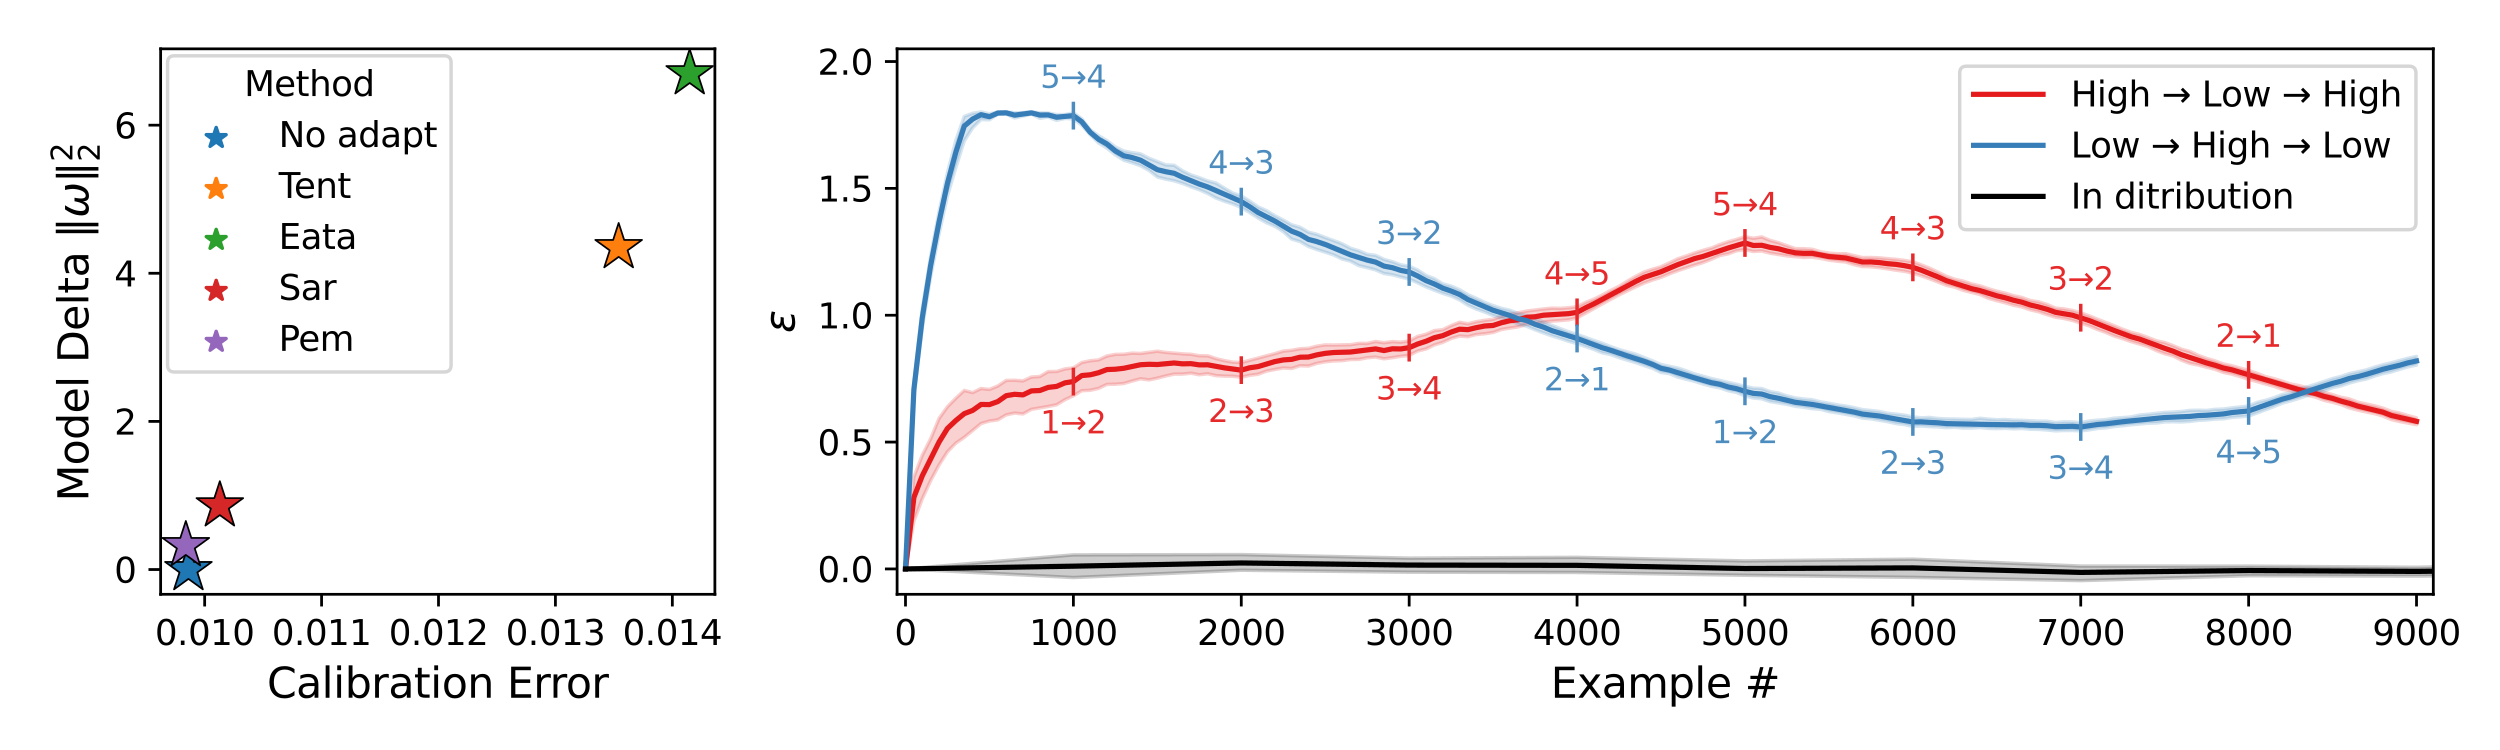 <?xml version="1.0" encoding="utf-8" standalone="no"?>
<!DOCTYPE svg PUBLIC "-//W3C//DTD SVG 1.1//EN"
  "http://www.w3.org/Graphics/SVG/1.1/DTD/svg11.dtd">
<svg xmlns:xlink="http://www.w3.org/1999/xlink" width="720pt" height="216pt" viewBox="0 0 720 216" xmlns="http://www.w3.org/2000/svg" version="1.1">
 <defs>
  <style type="text/css">*{stroke-linejoin: round; stroke-linecap: butt}</style>
 </defs>
 <g id="figure_1">
  <g id="patch_1">
   <path d="M 0 216 
L 720 216 
L 720 0 
L 0 0 
z
" style="fill: #ffffff"/>
  </g>
  <g id="axes_1">
   <g id="patch_2">
    <path d="M 46.262 171.16 
L 205.884 171.16 
L 205.884 14.063 
L 46.262 14.063 
z
" style="fill: #ffffff"/>
   </g>
   <g id="PathCollection_1">
    <path d="M 54.269 156.948 
L 52.681 161.834 
L 47.544 161.834 
L 51.7 164.854 
L 50.113 169.74 
L 54.269 166.72 
L 58.425 169.74 
L 56.838 164.854 
L 60.994 161.834 
L 55.856 161.834 
z
" clip-path="url(#pa1f72efe92)" style="fill: #1f77b4; stroke: #000000; stroke-width: 0.5"/>
    <path d="M 178.174 64.209 
L 176.587 69.095 
L 171.449 69.095 
L 175.606 72.115 
L 174.018 77.001 
L 178.174 73.981 
L 182.331 77.001 
L 180.743 72.115 
L 184.899 69.095 
L 179.762 69.095 
z
" clip-path="url(#pa1f72efe92)" style="fill: #ff7f0e; stroke: #000000; stroke-width: 0.5"/>
    <path d="M 198.628 14.133 
L 197.041 19.019 
L 191.903 19.019 
L 196.06 22.039 
L 194.472 26.925 
L 198.628 23.905 
L 202.785 26.925 
L 201.197 22.039 
L 205.353 19.019 
L 200.216 19.019 
z
" clip-path="url(#pa1f72efe92)" style="fill: #2ca02c; stroke: #000000; stroke-width: 0.5"/>
    <path d="M 63.31 138.578 
L 61.722 143.464 
L 56.585 143.464 
L 60.741 146.484 
L 59.154 151.37 
L 63.31 148.35 
L 67.466 151.37 
L 65.879 146.484 
L 70.035 143.464 
L 64.897 143.464 
z
" clip-path="url(#pa1f72efe92)" style="fill: #d62728; stroke: #000000; stroke-width: 0.5"/>
    <path d="M 53.518 150.041 
L 51.93 154.927 
L 46.793 154.927 
L 50.949 157.947 
L 49.361 162.833 
L 53.518 159.813 
L 57.674 162.833 
L 56.086 157.947 
L 60.243 154.927 
L 55.105 154.927 
z
" clip-path="url(#pa1f72efe92)" style="fill: #9467bd; stroke: #000000; stroke-width: 0.5"/>
   </g>
   <g id="PathCollection_2"/>
   <g id="PathCollection_3"/>
   <g id="PathCollection_4"/>
   <g id="PathCollection_5"/>
   <g id="PathCollection_6"/>
   <g id="matplotlib.axis_1">
    <g id="xtick_1">
     <g id="line2d_1">
      <defs>
       <path id="m1b377f85d0" d="M 0 0 
L 0 3.5 
" style="stroke: #000000; stroke-width: 0.8"/>
      </defs>
      <g>
       <use xlink:href="#m1b377f85d0" x="58.941" y="171.16" style="stroke: #000000; stroke-width: 0.8"/>
      </g>
     </g>
     <g id="text_1">
      <!-- 0.010 -->
      <g transform="translate(44.627 185.758) scale(0.1 -0.1)">
       <defs>
        <path id="DejaVuSans-30" d="M 2034 4250 
Q 1547 4250 1301 3770 
Q 1056 3291 1056 2328 
Q 1056 1369 1301 889 
Q 1547 409 2034 409 
Q 2525 409 2770 889 
Q 3016 1369 3016 2328 
Q 3016 3291 2770 3770 
Q 2525 4250 2034 4250 
z
M 2034 4750 
Q 2819 4750 3233 4129 
Q 3647 3509 3647 2328 
Q 3647 1150 3233 529 
Q 2819 -91 2034 -91 
Q 1250 -91 836 529 
Q 422 1150 422 2328 
Q 422 3509 836 4129 
Q 1250 4750 2034 4750 
z
" transform="scale(0.016)"/>
        <path id="DejaVuSans-2e" d="M 684 794 
L 1344 794 
L 1344 0 
L 684 0 
L 684 794 
z
" transform="scale(0.016)"/>
        <path id="DejaVuSans-31" d="M 794 531 
L 1825 531 
L 1825 4091 
L 703 3866 
L 703 4441 
L 1819 4666 
L 2450 4666 
L 2450 531 
L 3481 531 
L 3481 0 
L 794 0 
L 794 531 
z
" transform="scale(0.016)"/>
       </defs>
       <use xlink:href="#DejaVuSans-30"/>
       <use xlink:href="#DejaVuSans-2e" x="63.623"/>
       <use xlink:href="#DejaVuSans-30" x="95.41"/>
       <use xlink:href="#DejaVuSans-31" x="159.033"/>
       <use xlink:href="#DejaVuSans-30" x="222.656"/>
      </g>
     </g>
    </g>
    <g id="xtick_2">
     <g id="line2d_2">
      <g>
       <use xlink:href="#m1b377f85d0" x="92.614" y="171.16" style="stroke: #000000; stroke-width: 0.8"/>
      </g>
     </g>
     <g id="text_2">
      <!-- 0.011 -->
      <g transform="translate(78.3 185.758) scale(0.1 -0.1)">
       <use xlink:href="#DejaVuSans-30"/>
       <use xlink:href="#DejaVuSans-2e" x="63.623"/>
       <use xlink:href="#DejaVuSans-30" x="95.41"/>
       <use xlink:href="#DejaVuSans-31" x="159.033"/>
       <use xlink:href="#DejaVuSans-31" x="222.656"/>
      </g>
     </g>
    </g>
    <g id="xtick_3">
     <g id="line2d_3">
      <g>
       <use xlink:href="#m1b377f85d0" x="126.288" y="171.16" style="stroke: #000000; stroke-width: 0.8"/>
      </g>
     </g>
     <g id="text_3">
      <!-- 0.012 -->
      <g transform="translate(111.974 185.758) scale(0.1 -0.1)">
       <defs>
        <path id="DejaVuSans-32" d="M 1228 531 
L 3431 531 
L 3431 0 
L 469 0 
L 469 531 
Q 828 903 1448 1529 
Q 2069 2156 2228 2338 
Q 2531 2678 2651 2914 
Q 2772 3150 2772 3378 
Q 2772 3750 2511 3984 
Q 2250 4219 1831 4219 
Q 1534 4219 1204 4116 
Q 875 4013 500 3803 
L 500 4441 
Q 881 4594 1212 4672 
Q 1544 4750 1819 4750 
Q 2544 4750 2975 4387 
Q 3406 4025 3406 3419 
Q 3406 3131 3298 2873 
Q 3191 2616 2906 2266 
Q 2828 2175 2409 1742 
Q 1991 1309 1228 531 
z
" transform="scale(0.016)"/>
       </defs>
       <use xlink:href="#DejaVuSans-30"/>
       <use xlink:href="#DejaVuSans-2e" x="63.623"/>
       <use xlink:href="#DejaVuSans-30" x="95.41"/>
       <use xlink:href="#DejaVuSans-31" x="159.033"/>
       <use xlink:href="#DejaVuSans-32" x="222.656"/>
      </g>
     </g>
    </g>
    <g id="xtick_4">
     <g id="line2d_4">
      <g>
       <use xlink:href="#m1b377f85d0" x="159.961" y="171.16" style="stroke: #000000; stroke-width: 0.8"/>
      </g>
     </g>
     <g id="text_4">
      <!-- 0.013 -->
      <g transform="translate(145.647 185.758) scale(0.1 -0.1)">
       <defs>
        <path id="DejaVuSans-33" d="M 2597 2516 
Q 3050 2419 3304 2112 
Q 3559 1806 3559 1356 
Q 3559 666 3084 287 
Q 2609 -91 1734 -91 
Q 1441 -91 1130 -33 
Q 819 25 488 141 
L 488 750 
Q 750 597 1062 519 
Q 1375 441 1716 441 
Q 2309 441 2620 675 
Q 2931 909 2931 1356 
Q 2931 1769 2642 2001 
Q 2353 2234 1838 2234 
L 1294 2234 
L 1294 2753 
L 1863 2753 
Q 2328 2753 2575 2939 
Q 2822 3125 2822 3475 
Q 2822 3834 2567 4026 
Q 2313 4219 1838 4219 
Q 1578 4219 1281 4162 
Q 984 4106 628 3988 
L 628 4550 
Q 988 4650 1302 4700 
Q 1616 4750 1894 4750 
Q 2613 4750 3031 4423 
Q 3450 4097 3450 3541 
Q 3450 3153 3228 2886 
Q 3006 2619 2597 2516 
z
" transform="scale(0.016)"/>
       </defs>
       <use xlink:href="#DejaVuSans-30"/>
       <use xlink:href="#DejaVuSans-2e" x="63.623"/>
       <use xlink:href="#DejaVuSans-30" x="95.41"/>
       <use xlink:href="#DejaVuSans-31" x="159.033"/>
       <use xlink:href="#DejaVuSans-33" x="222.656"/>
      </g>
     </g>
    </g>
    <g id="xtick_5">
     <g id="line2d_5">
      <g>
       <use xlink:href="#m1b377f85d0" x="193.635" y="171.16" style="stroke: #000000; stroke-width: 0.8"/>
      </g>
     </g>
     <g id="text_5">
      <!-- 0.014 -->
      <g transform="translate(179.321 185.758) scale(0.1 -0.1)">
       <defs>
        <path id="DejaVuSans-34" d="M 2419 4116 
L 825 1625 
L 2419 1625 
L 2419 4116 
z
M 2253 4666 
L 3047 4666 
L 3047 1625 
L 3713 1625 
L 3713 1100 
L 3047 1100 
L 3047 0 
L 2419 0 
L 2419 1100 
L 313 1100 
L 313 1709 
L 2253 4666 
z
" transform="scale(0.016)"/>
       </defs>
       <use xlink:href="#DejaVuSans-30"/>
       <use xlink:href="#DejaVuSans-2e" x="63.623"/>
       <use xlink:href="#DejaVuSans-30" x="95.41"/>
       <use xlink:href="#DejaVuSans-31" x="159.033"/>
       <use xlink:href="#DejaVuSans-34" x="222.656"/>
      </g>
     </g>
    </g>
    <g id="text_6">
     <!-- Calibration Error -->
     <g transform="translate(76.898 200.956) scale(0.12 -0.12)">
      <defs>
       <path id="DejaVuSans-43" d="M 4122 4306 
L 4122 3641 
Q 3803 3938 3442 4084 
Q 3081 4231 2675 4231 
Q 1875 4231 1450 3742 
Q 1025 3253 1025 2328 
Q 1025 1406 1450 917 
Q 1875 428 2675 428 
Q 3081 428 3442 575 
Q 3803 722 4122 1019 
L 4122 359 
Q 3791 134 3420 21 
Q 3050 -91 2638 -91 
Q 1578 -91 968 557 
Q 359 1206 359 2328 
Q 359 3453 968 4101 
Q 1578 4750 2638 4750 
Q 3056 4750 3426 4639 
Q 3797 4528 4122 4306 
z
" transform="scale(0.016)"/>
       <path id="DejaVuSans-61" d="M 2194 1759 
Q 1497 1759 1228 1600 
Q 959 1441 959 1056 
Q 959 750 1161 570 
Q 1363 391 1709 391 
Q 2188 391 2477 730 
Q 2766 1069 2766 1631 
L 2766 1759 
L 2194 1759 
z
M 3341 1997 
L 3341 0 
L 2766 0 
L 2766 531 
Q 2569 213 2275 61 
Q 1981 -91 1556 -91 
Q 1019 -91 701 211 
Q 384 513 384 1019 
Q 384 1609 779 1909 
Q 1175 2209 1959 2209 
L 2766 2209 
L 2766 2266 
Q 2766 2663 2505 2880 
Q 2244 3097 1772 3097 
Q 1472 3097 1187 3025 
Q 903 2953 641 2809 
L 641 3341 
Q 956 3463 1253 3523 
Q 1550 3584 1831 3584 
Q 2591 3584 2966 3190 
Q 3341 2797 3341 1997 
z
" transform="scale(0.016)"/>
       <path id="DejaVuSans-6c" d="M 603 4863 
L 1178 4863 
L 1178 0 
L 603 0 
L 603 4863 
z
" transform="scale(0.016)"/>
       <path id="DejaVuSans-69" d="M 603 3500 
L 1178 3500 
L 1178 0 
L 603 0 
L 603 3500 
z
M 603 4863 
L 1178 4863 
L 1178 4134 
L 603 4134 
L 603 4863 
z
" transform="scale(0.016)"/>
       <path id="DejaVuSans-62" d="M 3116 1747 
Q 3116 2381 2855 2742 
Q 2594 3103 2138 3103 
Q 1681 3103 1420 2742 
Q 1159 2381 1159 1747 
Q 1159 1113 1420 752 
Q 1681 391 2138 391 
Q 2594 391 2855 752 
Q 3116 1113 3116 1747 
z
M 1159 2969 
Q 1341 3281 1617 3432 
Q 1894 3584 2278 3584 
Q 2916 3584 3314 3078 
Q 3713 2572 3713 1747 
Q 3713 922 3314 415 
Q 2916 -91 2278 -91 
Q 1894 -91 1617 61 
Q 1341 213 1159 525 
L 1159 0 
L 581 0 
L 581 4863 
L 1159 4863 
L 1159 2969 
z
" transform="scale(0.016)"/>
       <path id="DejaVuSans-72" d="M 2631 2963 
Q 2534 3019 2420 3045 
Q 2306 3072 2169 3072 
Q 1681 3072 1420 2755 
Q 1159 2438 1159 1844 
L 1159 0 
L 581 0 
L 581 3500 
L 1159 3500 
L 1159 2956 
Q 1341 3275 1631 3429 
Q 1922 3584 2338 3584 
Q 2397 3584 2469 3576 
Q 2541 3569 2628 3553 
L 2631 2963 
z
" transform="scale(0.016)"/>
       <path id="DejaVuSans-74" d="M 1172 4494 
L 1172 3500 
L 2356 3500 
L 2356 3053 
L 1172 3053 
L 1172 1153 
Q 1172 725 1289 603 
Q 1406 481 1766 481 
L 2356 481 
L 2356 0 
L 1766 0 
Q 1100 0 847 248 
Q 594 497 594 1153 
L 594 3053 
L 172 3053 
L 172 3500 
L 594 3500 
L 594 4494 
L 1172 4494 
z
" transform="scale(0.016)"/>
       <path id="DejaVuSans-6f" d="M 1959 3097 
Q 1497 3097 1228 2736 
Q 959 2375 959 1747 
Q 959 1119 1226 758 
Q 1494 397 1959 397 
Q 2419 397 2687 759 
Q 2956 1122 2956 1747 
Q 2956 2369 2687 2733 
Q 2419 3097 1959 3097 
z
M 1959 3584 
Q 2709 3584 3137 3096 
Q 3566 2609 3566 1747 
Q 3566 888 3137 398 
Q 2709 -91 1959 -91 
Q 1206 -91 779 398 
Q 353 888 353 1747 
Q 353 2609 779 3096 
Q 1206 3584 1959 3584 
z
" transform="scale(0.016)"/>
       <path id="DejaVuSans-6e" d="M 3513 2113 
L 3513 0 
L 2938 0 
L 2938 2094 
Q 2938 2591 2744 2837 
Q 2550 3084 2163 3084 
Q 1697 3084 1428 2787 
Q 1159 2491 1159 1978 
L 1159 0 
L 581 0 
L 581 3500 
L 1159 3500 
L 1159 2956 
Q 1366 3272 1645 3428 
Q 1925 3584 2291 3584 
Q 2894 3584 3203 3211 
Q 3513 2838 3513 2113 
z
" transform="scale(0.016)"/>
       <path id="DejaVuSans-20" transform="scale(0.016)"/>
       <path id="DejaVuSans-45" d="M 628 4666 
L 3578 4666 
L 3578 4134 
L 1259 4134 
L 1259 2753 
L 3481 2753 
L 3481 2222 
L 1259 2222 
L 1259 531 
L 3634 531 
L 3634 0 
L 628 0 
L 628 4666 
z
" transform="scale(0.016)"/>
      </defs>
      <use xlink:href="#DejaVuSans-43"/>
      <use xlink:href="#DejaVuSans-61" x="69.824"/>
      <use xlink:href="#DejaVuSans-6c" x="131.104"/>
      <use xlink:href="#DejaVuSans-69" x="158.887"/>
      <use xlink:href="#DejaVuSans-62" x="186.67"/>
      <use xlink:href="#DejaVuSans-72" x="250.146"/>
      <use xlink:href="#DejaVuSans-61" x="291.26"/>
      <use xlink:href="#DejaVuSans-74" x="352.539"/>
      <use xlink:href="#DejaVuSans-69" x="391.748"/>
      <use xlink:href="#DejaVuSans-6f" x="419.531"/>
      <use xlink:href="#DejaVuSans-6e" x="480.713"/>
      <use xlink:href="#DejaVuSans-20" x="544.092"/>
      <use xlink:href="#DejaVuSans-45" x="575.879"/>
      <use xlink:href="#DejaVuSans-72" x="639.062"/>
      <use xlink:href="#DejaVuSans-72" x="678.426"/>
      <use xlink:href="#DejaVuSans-6f" x="717.289"/>
      <use xlink:href="#DejaVuSans-72" x="778.471"/>
     </g>
    </g>
   </g>
   <g id="matplotlib.axis_2">
    <g id="ytick_1">
     <g id="line2d_6">
      <defs>
       <path id="mb85e9841e1" d="M 0 0 
L -3.5 0 
" style="stroke: #000000; stroke-width: 0.8"/>
      </defs>
      <g>
       <use xlink:href="#mb85e9841e1" x="46.262" y="164.019" style="stroke: #000000; stroke-width: 0.8"/>
      </g>
     </g>
     <g id="text_7">
      <!-- 0 -->
      <g transform="translate(32.9 167.818) scale(0.1 -0.1)">
       <use xlink:href="#DejaVuSans-30"/>
      </g>
     </g>
    </g>
    <g id="ytick_2">
     <g id="line2d_7">
      <g>
       <use xlink:href="#mb85e9841e1" x="46.262" y="121.363" style="stroke: #000000; stroke-width: 0.8"/>
      </g>
     </g>
     <g id="text_8">
      <!-- 2 -->
      <g transform="translate(32.9 125.162) scale(0.1 -0.1)">
       <use xlink:href="#DejaVuSans-32"/>
      </g>
     </g>
    </g>
    <g id="ytick_3">
     <g id="line2d_8">
      <g>
       <use xlink:href="#mb85e9841e1" x="46.262" y="78.706" style="stroke: #000000; stroke-width: 0.8"/>
      </g>
     </g>
     <g id="text_9">
      <!-- 4 -->
      <g transform="translate(32.9 82.505) scale(0.1 -0.1)">
       <use xlink:href="#DejaVuSans-34"/>
      </g>
     </g>
    </g>
    <g id="ytick_4">
     <g id="line2d_9">
      <g>
       <use xlink:href="#mb85e9841e1" x="46.262" y="36.05" style="stroke: #000000; stroke-width: 0.8"/>
      </g>
     </g>
     <g id="text_10">
      <!-- 6 -->
      <g transform="translate(32.9 39.849) scale(0.1 -0.1)">
       <defs>
        <path id="DejaVuSans-36" d="M 2113 2584 
Q 1688 2584 1439 2293 
Q 1191 2003 1191 1497 
Q 1191 994 1439 701 
Q 1688 409 2113 409 
Q 2538 409 2786 701 
Q 3034 994 3034 1497 
Q 3034 2003 2786 2293 
Q 2538 2584 2113 2584 
z
M 3366 4563 
L 3366 3988 
Q 3128 4100 2886 4159 
Q 2644 4219 2406 4219 
Q 1781 4219 1451 3797 
Q 1122 3375 1075 2522 
Q 1259 2794 1537 2939 
Q 1816 3084 2150 3084 
Q 2853 3084 3261 2657 
Q 3669 2231 3669 1497 
Q 3669 778 3244 343 
Q 2819 -91 2113 -91 
Q 1303 -91 875 529 
Q 447 1150 447 2328 
Q 447 3434 972 4092 
Q 1497 4750 2381 4750 
Q 2619 4750 2861 4703 
Q 3103 4656 3366 4563 
z
" transform="scale(0.016)"/>
       </defs>
       <use xlink:href="#DejaVuSans-36"/>
      </g>
     </g>
    </g>
    <g id="text_11">
     <!-- Model Delta $\|\omega\|_2^2$ -->
     <g transform="translate(25.54 144.392) rotate(-90) scale(0.12 -0.12)">
      <defs>
       <path id="DejaVuSans-4d" d="M 628 4666 
L 1569 4666 
L 2759 1491 
L 3956 4666 
L 4897 4666 
L 4897 0 
L 4281 0 
L 4281 4097 
L 3078 897 
L 2444 897 
L 1241 4097 
L 1241 0 
L 628 0 
L 628 4666 
z
" transform="scale(0.016)"/>
       <path id="DejaVuSans-64" d="M 2906 2969 
L 2906 4863 
L 3481 4863 
L 3481 0 
L 2906 0 
L 2906 525 
Q 2725 213 2448 61 
Q 2172 -91 1784 -91 
Q 1150 -91 751 415 
Q 353 922 353 1747 
Q 353 2572 751 3078 
Q 1150 3584 1784 3584 
Q 2172 3584 2448 3432 
Q 2725 3281 2906 2969 
z
M 947 1747 
Q 947 1113 1208 752 
Q 1469 391 1925 391 
Q 2381 391 2643 752 
Q 2906 1113 2906 1747 
Q 2906 2381 2643 2742 
Q 2381 3103 1925 3103 
Q 1469 3103 1208 2742 
Q 947 2381 947 1747 
z
" transform="scale(0.016)"/>
       <path id="DejaVuSans-65" d="M 3597 1894 
L 3597 1613 
L 953 1613 
Q 991 1019 1311 708 
Q 1631 397 2203 397 
Q 2534 397 2845 478 
Q 3156 559 3463 722 
L 3463 178 
Q 3153 47 2828 -22 
Q 2503 -91 2169 -91 
Q 1331 -91 842 396 
Q 353 884 353 1716 
Q 353 2575 817 3079 
Q 1281 3584 2069 3584 
Q 2775 3584 3186 3129 
Q 3597 2675 3597 1894 
z
M 3022 2063 
Q 3016 2534 2758 2815 
Q 2500 3097 2075 3097 
Q 1594 3097 1305 2825 
Q 1016 2553 972 2059 
L 3022 2063 
z
" transform="scale(0.016)"/>
       <path id="DejaVuSans-44" d="M 1259 4147 
L 1259 519 
L 2022 519 
Q 2988 519 3436 956 
Q 3884 1394 3884 2338 
Q 3884 3275 3436 3711 
Q 2988 4147 2022 4147 
L 1259 4147 
z
M 628 4666 
L 1925 4666 
Q 3281 4666 3915 4102 
Q 4550 3538 4550 2338 
Q 4550 1131 3912 565 
Q 3275 0 1925 0 
L 628 0 
L 628 4666 
z
" transform="scale(0.016)"/>
       <path id="DejaVuSans-2016" d="M 1344 4891 
L 1344 -1509 
L 813 -1509 
L 813 4891 
L 1344 4891 
z
M 2376 4891 
L 2376 -1509 
L 1845 -1509 
L 1845 4891 
L 2376 4891 
z
" transform="scale(0.016)"/>
       <path id="DejaVuSans-Oblique-3c9" d="M 1369 -91 
Q 72 -91 434 1766 
Q 575 2500 1256 3500 
L 1875 3500 
Q 1231 2500 1088 1750 
Q 819 397 1519 397 
Q 2166 397 2478 2078 
L 3009 2078 
Q 2669 388 3316 397 
Q 4013 403 4275 1750 
Q 4419 2500 4169 3500 
L 4788 3500 
Q 5075 2500 4934 1766 
Q 4578 -94 3278 -91 
Q 2428 -88 2503 844 
Q 2194 -91 1369 -91 
z
" transform="scale(0.016)"/>
      </defs>
      <use xlink:href="#DejaVuSans-4d" transform="translate(0 0.766)"/>
      <use xlink:href="#DejaVuSans-6f" transform="translate(86.279 0.766)"/>
      <use xlink:href="#DejaVuSans-64" transform="translate(147.461 0.766)"/>
      <use xlink:href="#DejaVuSans-65" transform="translate(210.938 0.766)"/>
      <use xlink:href="#DejaVuSans-6c" transform="translate(272.461 0.766)"/>
      <use xlink:href="#DejaVuSans-20" transform="translate(300.244 0.766)"/>
      <use xlink:href="#DejaVuSans-44" transform="translate(332.031 0.766)"/>
      <use xlink:href="#DejaVuSans-65" transform="translate(409.033 0.766)"/>
      <use xlink:href="#DejaVuSans-6c" transform="translate(470.557 0.766)"/>
      <use xlink:href="#DejaVuSans-74" transform="translate(498.34 0.766)"/>
      <use xlink:href="#DejaVuSans-61" transform="translate(537.549 0.766)"/>
      <use xlink:href="#DejaVuSans-20" transform="translate(598.828 0.766)"/>
      <use xlink:href="#DejaVuSans-2016" transform="translate(630.615 0.766)"/>
      <use xlink:href="#DejaVuSans-Oblique-3c9" transform="translate(680.615 0.766)"/>
      <use xlink:href="#DejaVuSans-2016" transform="translate(764.355 0.766)"/>
      <use xlink:href="#DejaVuSans-32" transform="translate(815.312 39.047) scale(0.7)"/>
      <use xlink:href="#DejaVuSans-32" transform="translate(815.312 -26.578) scale(0.7)"/>
     </g>
    </g>
   </g>
   <g id="patch_3">
    <path d="M 46.262 171.16 
L 46.262 14.063 
" style="fill: none; stroke: #000000; stroke-width: 0.8; stroke-linejoin: miter; stroke-linecap: square"/>
   </g>
   <g id="patch_4">
    <path d="M 205.884 171.16 
L 205.884 14.063 
" style="fill: none; stroke: #000000; stroke-width: 0.8; stroke-linejoin: miter; stroke-linecap: square"/>
   </g>
   <g id="patch_5">
    <path d="M 46.262 171.16 
L 205.884 171.16 
" style="fill: none; stroke: #000000; stroke-width: 0.8; stroke-linejoin: miter; stroke-linecap: square"/>
   </g>
   <g id="patch_6">
    <path d="M 46.262 14.063 
L 205.884 14.063 
" style="fill: none; stroke: #000000; stroke-width: 0.8; stroke-linejoin: miter; stroke-linecap: square"/>
   </g>
   <g id="legend_1">
    <g id="patch_7">
     <path d="M 50.262 107.132 
L 127.914 107.132 
Q 129.914 107.132 129.914 105.132 
L 129.914 18.063 
Q 129.914 16.063 127.914 16.063 
L 50.262 16.063 
Q 48.262 16.063 48.262 18.063 
L 48.262 105.132 
Q 48.262 107.132 50.262 107.132 
z
" style="fill: #ffffff; opacity: 0.8; stroke: #cccccc; stroke-linejoin: miter"/>
    </g>
    <g id="text_12">
     <!-- Method -->
     <g transform="translate(70.335 27.662) scale(0.1 -0.1)">
      <defs>
       <path id="DejaVuSans-68" d="M 3513 2113 
L 3513 0 
L 2938 0 
L 2938 2094 
Q 2938 2591 2744 2837 
Q 2550 3084 2163 3084 
Q 1697 3084 1428 2787 
Q 1159 2491 1159 1978 
L 1159 0 
L 581 0 
L 581 4863 
L 1159 4863 
L 1159 2956 
Q 1366 3272 1645 3428 
Q 1925 3584 2291 3584 
Q 2894 3584 3203 3211 
Q 3513 2838 3513 2113 
z
" transform="scale(0.016)"/>
      </defs>
      <use xlink:href="#DejaVuSans-4d"/>
      <use xlink:href="#DejaVuSans-65" x="86.279"/>
      <use xlink:href="#DejaVuSans-74" x="147.803"/>
      <use xlink:href="#DejaVuSans-68" x="187.012"/>
      <use xlink:href="#DejaVuSans-6f" x="250.391"/>
      <use xlink:href="#DejaVuSans-64" x="311.572"/>
     </g>
    </g>
    <g id="PathCollection_7">
     <defs>
      <path id="md1432d9954" d="M 0 -3 
L -0.674 -0.927 
L -2.853 -0.927 
L -1.09 0.354 
L -1.763 2.427 
L -0 1.146 
L 1.763 2.427 
L 1.09 0.354 
L 2.853 -0.927 
L 0.674 -0.927 
z
" style="stroke: #1f77b4"/>
     </defs>
     <g>
      <use xlink:href="#md1432d9954" x="62.262" y="39.715" style="fill: #1f77b4; stroke: #1f77b4"/>
     </g>
    </g>
    <g id="text_13">
     <!-- No adapt -->
     <g transform="translate(80.262 42.34) scale(0.1 -0.1)">
      <defs>
       <path id="DejaVuSans-4e" d="M 628 4666 
L 1478 4666 
L 3547 763 
L 3547 4666 
L 4159 4666 
L 4159 0 
L 3309 0 
L 1241 3903 
L 1241 0 
L 628 0 
L 628 4666 
z
" transform="scale(0.016)"/>
       <path id="DejaVuSans-70" d="M 1159 525 
L 1159 -1331 
L 581 -1331 
L 581 3500 
L 1159 3500 
L 1159 2969 
Q 1341 3281 1617 3432 
Q 1894 3584 2278 3584 
Q 2916 3584 3314 3078 
Q 3713 2572 3713 1747 
Q 3713 922 3314 415 
Q 2916 -91 2278 -91 
Q 1894 -91 1617 61 
Q 1341 213 1159 525 
z
M 3116 1747 
Q 3116 2381 2855 2742 
Q 2594 3103 2138 3103 
Q 1681 3103 1420 2742 
Q 1159 2381 1159 1747 
Q 1159 1113 1420 752 
Q 1681 391 2138 391 
Q 2594 391 2855 752 
Q 3116 1113 3116 1747 
z
" transform="scale(0.016)"/>
      </defs>
      <use xlink:href="#DejaVuSans-4e"/>
      <use xlink:href="#DejaVuSans-6f" x="74.805"/>
      <use xlink:href="#DejaVuSans-20" x="135.986"/>
      <use xlink:href="#DejaVuSans-61" x="167.773"/>
      <use xlink:href="#DejaVuSans-64" x="229.053"/>
      <use xlink:href="#DejaVuSans-61" x="292.529"/>
      <use xlink:href="#DejaVuSans-70" x="353.809"/>
      <use xlink:href="#DejaVuSans-74" x="417.285"/>
     </g>
    </g>
    <g id="PathCollection_8">
     <defs>
      <path id="m24a465e57c" d="M 0 -3 
L -0.674 -0.927 
L -2.853 -0.927 
L -1.09 0.354 
L -1.763 2.427 
L -0 1.146 
L 1.763 2.427 
L 1.09 0.354 
L 2.853 -0.927 
L 0.674 -0.927 
z
" style="stroke: #ff7f0e"/>
     </defs>
     <g>
      <use xlink:href="#m24a465e57c" x="62.262" y="54.393" style="fill: #ff7f0e; stroke: #ff7f0e"/>
     </g>
    </g>
    <g id="text_14">
     <!-- Tent -->
     <g transform="translate(80.262 57.018) scale(0.1 -0.1)">
      <defs>
       <path id="DejaVuSans-54" d="M -19 4666 
L 3928 4666 
L 3928 4134 
L 2272 4134 
L 2272 0 
L 1638 0 
L 1638 4134 
L -19 4134 
L -19 4666 
z
" transform="scale(0.016)"/>
      </defs>
      <use xlink:href="#DejaVuSans-54"/>
      <use xlink:href="#DejaVuSans-65" x="44.084"/>
      <use xlink:href="#DejaVuSans-6e" x="105.607"/>
      <use xlink:href="#DejaVuSans-74" x="168.986"/>
     </g>
    </g>
    <g id="PathCollection_9">
     <defs>
      <path id="mdcc6be3102" d="M 0 -3 
L -0.674 -0.927 
L -2.853 -0.927 
L -1.09 0.354 
L -1.763 2.427 
L -0 1.146 
L 1.763 2.427 
L 1.09 0.354 
L 2.853 -0.927 
L 0.674 -0.927 
z
" style="stroke: #2ca02c"/>
     </defs>
     <g>
      <use xlink:href="#mdcc6be3102" x="62.262" y="69.071" style="fill: #2ca02c; stroke: #2ca02c"/>
     </g>
    </g>
    <g id="text_15">
     <!-- Eata -->
     <g transform="translate(80.262 71.696) scale(0.1 -0.1)">
      <use xlink:href="#DejaVuSans-45"/>
      <use xlink:href="#DejaVuSans-61" x="63.184"/>
      <use xlink:href="#DejaVuSans-74" x="124.463"/>
      <use xlink:href="#DejaVuSans-61" x="163.672"/>
     </g>
    </g>
    <g id="PathCollection_10">
     <defs>
      <path id="mcbeb7293e2" d="M 0 -3 
L -0.674 -0.927 
L -2.853 -0.927 
L -1.09 0.354 
L -1.763 2.427 
L -0 1.146 
L 1.763 2.427 
L 1.09 0.354 
L 2.853 -0.927 
L 0.674 -0.927 
z
" style="stroke: #d62728"/>
     </defs>
     <g>
      <use xlink:href="#mcbeb7293e2" x="62.262" y="83.749" style="fill: #d62728; stroke: #d62728"/>
     </g>
    </g>
    <g id="text_16">
     <!-- Sar -->
     <g transform="translate(80.262 86.374) scale(0.1 -0.1)">
      <defs>
       <path id="DejaVuSans-53" d="M 3425 4513 
L 3425 3897 
Q 3066 4069 2747 4153 
Q 2428 4238 2131 4238 
Q 1616 4238 1336 4038 
Q 1056 3838 1056 3469 
Q 1056 3159 1242 3001 
Q 1428 2844 1947 2747 
L 2328 2669 
Q 3034 2534 3370 2195 
Q 3706 1856 3706 1288 
Q 3706 609 3251 259 
Q 2797 -91 1919 -91 
Q 1588 -91 1214 -16 
Q 841 59 441 206 
L 441 856 
Q 825 641 1194 531 
Q 1563 422 1919 422 
Q 2459 422 2753 634 
Q 3047 847 3047 1241 
Q 3047 1584 2836 1778 
Q 2625 1972 2144 2069 
L 1759 2144 
Q 1053 2284 737 2584 
Q 422 2884 422 3419 
Q 422 4038 858 4394 
Q 1294 4750 2059 4750 
Q 2388 4750 2728 4690 
Q 3069 4631 3425 4513 
z
" transform="scale(0.016)"/>
      </defs>
      <use xlink:href="#DejaVuSans-53"/>
      <use xlink:href="#DejaVuSans-61" x="63.477"/>
      <use xlink:href="#DejaVuSans-72" x="124.756"/>
     </g>
    </g>
    <g id="PathCollection_11">
     <defs>
      <path id="m413435b966" d="M 0 -3 
L -0.674 -0.927 
L -2.853 -0.927 
L -1.09 0.354 
L -1.763 2.427 
L -0 1.146 
L 1.763 2.427 
L 1.09 0.354 
L 2.853 -0.927 
L 0.674 -0.927 
z
" style="stroke: #9467bd"/>
     </defs>
     <g>
      <use xlink:href="#m413435b966" x="62.262" y="98.427" style="fill: #9467bd; stroke: #9467bd"/>
     </g>
    </g>
    <g id="text_17">
     <!-- Pem -->
     <g transform="translate(80.262 101.052) scale(0.1 -0.1)">
      <defs>
       <path id="DejaVuSans-50" d="M 1259 4147 
L 1259 2394 
L 2053 2394 
Q 2494 2394 2734 2622 
Q 2975 2850 2975 3272 
Q 2975 3691 2734 3919 
Q 2494 4147 2053 4147 
L 1259 4147 
z
M 628 4666 
L 2053 4666 
Q 2838 4666 3239 4311 
Q 3641 3956 3641 3272 
Q 3641 2581 3239 2228 
Q 2838 1875 2053 1875 
L 1259 1875 
L 1259 0 
L 628 0 
L 628 4666 
z
" transform="scale(0.016)"/>
       <path id="DejaVuSans-6d" d="M 3328 2828 
Q 3544 3216 3844 3400 
Q 4144 3584 4550 3584 
Q 5097 3584 5394 3201 
Q 5691 2819 5691 2113 
L 5691 0 
L 5113 0 
L 5113 2094 
Q 5113 2597 4934 2840 
Q 4756 3084 4391 3084 
Q 3944 3084 3684 2787 
Q 3425 2491 3425 1978 
L 3425 0 
L 2847 0 
L 2847 2094 
Q 2847 2600 2669 2842 
Q 2491 3084 2119 3084 
Q 1678 3084 1418 2786 
Q 1159 2488 1159 1978 
L 1159 0 
L 581 0 
L 581 3500 
L 1159 3500 
L 1159 2956 
Q 1356 3278 1631 3431 
Q 1906 3584 2284 3584 
Q 2666 3584 2933 3390 
Q 3200 3197 3328 2828 
z
" transform="scale(0.016)"/>
      </defs>
      <use xlink:href="#DejaVuSans-50"/>
      <use xlink:href="#DejaVuSans-65" x="56.678"/>
      <use xlink:href="#DejaVuSans-6d" x="118.201"/>
     </g>
    </g>
   </g>
  </g>
  <g id="axes_2">
   <g id="patch_8">
    <path d="M 258.366 171.16 
L 700.793 171.16 
L 700.793 14.063 
L 258.366 14.063 
z
" style="fill: #ffffff"/>
   </g>
   <g id="PolyCollection_1">
    <defs>
     <path id="me1074dd964" d="M 260.783 -52.147 
L 260.783 -52.147 
L 263.201 -65.886 
L 265.619 -72.332 
L 268.036 -77.585 
L 270.454 -82.084 
L 272.872 -85.901 
L 275.289 -88.376 
L 277.707 -90.052 
L 280.125 -92.015 
L 282.542 -94.02 
L 284.96 -94.737 
L 287.377 -95.08 
L 289.795 -96.514 
L 292.213 -97.022 
L 294.63 -96.776 
L 297.048 -98.111 
L 299.466 -98.52 
L 301.883 -98.933 
L 304.301 -99.423 
L 306.719 -100.887 
L 309.136 -101.999 
L 311.554 -103.471 
L 313.971 -103.593 
L 316.389 -104.137 
L 318.807 -105.291 
L 321.224 -105.34 
L 323.642 -105.546 
L 326.06 -106.257 
L 328.477 -106.91 
L 330.895 -106.583 
L 333.312 -107.084 
L 335.73 -107.719 
L 338.148 -108.243 
L 340.565 -108.25 
L 342.983 -108.508 
L 345.401 -108.059 
L 347.818 -108.349 
L 350.236 -107.814 
L 352.654 -107.673 
L 355.071 -107.636 
L 357.489 -107.366 
L 359.906 -107.899 
L 362.324 -108.211 
L 364.742 -109.106 
L 367.159 -109.586 
L 369.577 -110.013 
L 371.995 -109.875 
L 374.412 -110.658 
L 376.83 -110.574 
L 379.248 -111.347 
L 381.665 -111.79 
L 384.083 -112.048 
L 386.5 -112.125 
L 388.918 -112.455 
L 391.336 -112.488 
L 393.753 -112.961 
L 396.171 -113.158 
L 398.589 -112.663 
L 401.006 -112.988 
L 403.424 -113.375 
L 405.842 -113.625 
L 408.259 -114.884 
L 410.677 -115.499 
L 413.094 -116.655 
L 415.512 -117.4 
L 417.93 -118.513 
L 420.347 -119.216 
L 422.765 -119.023 
L 425.183 -119.653 
L 427.6 -119.88 
L 430.018 -120.246 
L 432.435 -121.11 
L 434.853 -121.504 
L 437.271 -121.867 
L 439.688 -122.631 
L 442.106 -122.741 
L 444.524 -123.204 
L 446.941 -123.497 
L 449.359 -123.679 
L 451.777 -123.883 
L 454.194 -124.443 
L 456.612 -125.771 
L 459.029 -127.113 
L 461.447 -128.472 
L 463.865 -129.77 
L 466.282 -131.061 
L 468.7 -132.246 
L 471.118 -133.387 
L 473.535 -134.478 
L 475.953 -135.371 
L 478.371 -136.126 
L 480.788 -137.14 
L 483.206 -138.042 
L 485.623 -138.849 
L 488.041 -139.641 
L 490.459 -140.374 
L 492.876 -141.335 
L 495.294 -142.39 
L 497.712 -142.897 
L 500.129 -143.765 
L 502.547 -144.109 
L 504.964 -143.565 
L 507.382 -143.707 
L 509.8 -143.077 
L 512.217 -142.695 
L 514.635 -142.283 
L 517.053 -142.082 
L 519.47 -141.846 
L 521.888 -141.928 
L 524.306 -141.574 
L 526.723 -141.085 
L 529.141 -140.776 
L 531.558 -140.539 
L 533.976 -139.776 
L 536.394 -139.238 
L 538.811 -139.168 
L 541.229 -138.916 
L 543.647 -138.565 
L 546.064 -138.187 
L 548.482 -137.856 
L 550.9 -137.312 
L 553.317 -136.579 
L 555.735 -135.703 
L 558.152 -134.778 
L 560.57 -133.808 
L 562.988 -133.292 
L 565.405 -132.377 
L 567.823 -131.772 
L 570.241 -131.169 
L 572.658 -130.084 
L 575.076 -129.42 
L 577.494 -128.793 
L 579.911 -128.074 
L 582.329 -127.588 
L 584.746 -126.757 
L 587.164 -126.204 
L 589.582 -125.366 
L 591.999 -124.638 
L 594.417 -124.278 
L 596.835 -123.721 
L 599.252 -122.927 
L 601.67 -122.147 
L 604.087 -121.098 
L 606.505 -120.243 
L 608.923 -119.2 
L 611.34 -118.458 
L 613.758 -117.622 
L 616.176 -116.929 
L 618.593 -116.177 
L 621.011 -115.053 
L 623.429 -114.117 
L 625.846 -113.484 
L 628.264 -112.265 
L 630.681 -111.334 
L 633.099 -110.872 
L 635.517 -110.223 
L 637.934 -109.639 
L 640.352 -108.732 
L 642.77 -108.242 
L 645.187 -107.538 
L 647.605 -106.742 
L 650.023 -106.105 
L 652.44 -105.396 
L 654.858 -104.765 
L 657.275 -103.855 
L 659.693 -103.467 
L 662.111 -102.687 
L 664.528 -102.17 
L 666.946 -101.601 
L 669.364 -100.687 
L 671.781 -100.143 
L 674.199 -99.499 
L 676.617 -98.499 
L 679.034 -97.889 
L 681.452 -97.362 
L 683.869 -96.876 
L 686.287 -96.178 
L 688.705 -95.148 
L 691.122 -94.595 
L 693.54 -94.135 
L 695.958 -93.673 
L 695.958 -95.661 
L 695.958 -95.661 
L 693.54 -96.303 
L 691.122 -97.043 
L 688.705 -97.536 
L 686.287 -98.468 
L 683.869 -99.146 
L 681.452 -99.664 
L 679.034 -100.193 
L 676.617 -101.124 
L 674.199 -101.599 
L 671.781 -102.348 
L 669.364 -103.063 
L 666.946 -103.831 
L 664.528 -104.344 
L 662.111 -104.958 
L 659.693 -105.419 
L 657.275 -106.25 
L 654.858 -106.971 
L 652.44 -107.57 
L 650.023 -108.514 
L 647.605 -109.32 
L 645.187 -109.995 
L 642.77 -110.674 
L 640.352 -111.191 
L 637.934 -112.059 
L 635.517 -112.773 
L 633.099 -113.664 
L 630.681 -114.773 
L 628.264 -115.442 
L 625.846 -116.456 
L 623.429 -117.344 
L 621.011 -117.869 
L 618.593 -118.814 
L 616.176 -119.693 
L 613.758 -120.296 
L 611.34 -121.185 
L 608.923 -122.19 
L 606.505 -123.127 
L 604.087 -124.07 
L 601.67 -125.063 
L 599.252 -125.91 
L 596.835 -126.599 
L 594.417 -127.034 
L 591.999 -127.268 
L 589.582 -128.315 
L 587.164 -129.065 
L 584.746 -129.465 
L 582.329 -130.326 
L 579.911 -130.857 
L 577.494 -131.573 
L 575.076 -132.154 
L 572.658 -132.852 
L 570.241 -133.682 
L 567.823 -134.233 
L 565.405 -135.046 
L 562.988 -135.582 
L 560.57 -136.453 
L 558.152 -137.63 
L 555.735 -138.772 
L 553.317 -139.733 
L 550.9 -140.597 
L 548.482 -141.007 
L 546.064 -141.312 
L 543.647 -141.51 
L 541.229 -141.755 
L 538.811 -141.848 
L 536.394 -141.814 
L 533.976 -142.385 
L 531.558 -142.96 
L 529.141 -142.911 
L 526.723 -143.122 
L 524.306 -143.493 
L 521.888 -144.227 
L 519.47 -144.372 
L 517.053 -144.409 
L 514.635 -145.241 
L 512.217 -146.116 
L 509.8 -146.767 
L 507.382 -147.766 
L 504.964 -147.386 
L 502.547 -147.838 
L 500.129 -147.052 
L 497.712 -146.381 
L 495.294 -145.581 
L 492.876 -144.573 
L 490.459 -143.91 
L 488.041 -143.138 
L 485.623 -142.274 
L 483.206 -141.48 
L 480.788 -140.301 
L 478.371 -139.192 
L 475.953 -138.488 
L 473.535 -137.677 
L 471.118 -136.431 
L 468.7 -135.059 
L 466.282 -133.541 
L 463.865 -132.362 
L 461.447 -131.037 
L 459.029 -129.842 
L 456.612 -128.897 
L 454.194 -127.659 
L 451.777 -127.385 
L 449.359 -127.204 
L 446.941 -127.268 
L 444.524 -127.019 
L 442.106 -126.728 
L 439.688 -126.425 
L 437.271 -125.942 
L 434.853 -125.559 
L 432.435 -124.903 
L 430.018 -124.044 
L 427.6 -123.748 
L 425.183 -123.355 
L 422.765 -122.746 
L 420.347 -123.19 
L 417.93 -122.234 
L 415.512 -121.063 
L 413.094 -120.793 
L 410.677 -119.744 
L 408.259 -119.118 
L 405.842 -117.801 
L 403.424 -117.472 
L 401.006 -117.619 
L 398.589 -117.301 
L 396.171 -117.649 
L 393.753 -117.105 
L 391.336 -117.125 
L 388.918 -116.73 
L 386.5 -116.688 
L 384.083 -116.644 
L 381.665 -116.673 
L 379.248 -116.31 
L 376.83 -115.686 
L 374.412 -115.571 
L 371.995 -115.127 
L 369.577 -114.887 
L 367.159 -114.148 
L 364.742 -113.533 
L 362.324 -112.878 
L 359.906 -112.235 
L 357.489 -111.586 
L 355.071 -111.712 
L 352.654 -112.144 
L 350.236 -112.721 
L 347.818 -113.528 
L 345.401 -113.548 
L 342.983 -113.971 
L 340.565 -114.096 
L 338.148 -114.311 
L 335.73 -114.517 
L 333.312 -114.854 
L 330.895 -114.542 
L 328.477 -114.209 
L 326.06 -114.308 
L 323.642 -113.983 
L 321.224 -113.938 
L 318.807 -113.482 
L 316.389 -112.35 
L 313.971 -112.107 
L 311.554 -111.612 
L 309.136 -110.053 
L 306.719 -109.751 
L 304.301 -109.018 
L 301.883 -108.995 
L 299.466 -107.577 
L 297.048 -107.421 
L 294.63 -106.312 
L 292.213 -106.496 
L 289.795 -106.441 
L 287.377 -104.846 
L 284.96 -103.844 
L 282.542 -104.11 
L 280.125 -102.939 
L 277.707 -103.559 
L 275.289 -101.316 
L 272.872 -98.865 
L 270.454 -95.494 
L 268.036 -89.656 
L 265.619 -84.892 
L 263.201 -78.646 
L 260.783 -52.147 
z
" style="stroke: #e41a1c; stroke-opacity: 0.2"/>
    </defs>
    <g clip-path="url(#p3f176ad6cf)">
     <use xlink:href="#me1074dd964" x="0" y="216" style="fill: #e41a1c; fill-opacity: 0.2; stroke: #e41a1c; stroke-opacity: 0.2"/>
    </g>
   </g>
   <g id="PolyCollection_2">
    <defs>
     <path id="mafe7ebc60d" d="M 260.783 -52.147 
L 260.783 -52.147 
L 263.201 -101.775 
L 265.619 -121.612 
L 268.036 -136.381 
L 270.454 -148.626 
L 272.872 -159.577 
L 275.289 -167.768 
L 277.707 -175.381 
L 280.125 -179.164 
L 282.542 -181.567 
L 284.96 -181.488 
L 287.377 -183.084 
L 289.795 -183.128 
L 292.213 -182.015 
L 294.63 -182.563 
L 297.048 -183.126 
L 299.466 -181.919 
L 301.883 -182.282 
L 304.301 -181.329 
L 306.719 -181.891 
L 309.136 -181.753 
L 311.554 -179.931 
L 313.971 -177.203 
L 316.389 -174.815 
L 318.807 -173.311 
L 321.224 -171.389 
L 323.642 -169.848 
L 326.06 -169.126 
L 328.477 -168.247 
L 330.895 -166.923 
L 333.312 -165.009 
L 335.73 -164.409 
L 338.148 -163.925 
L 340.565 -163.18 
L 342.983 -162.191 
L 345.401 -161.34 
L 347.818 -160.275 
L 350.236 -158.944 
L 352.654 -158.028 
L 355.071 -157.25 
L 357.489 -156.239 
L 359.906 -154.758 
L 362.324 -153.211 
L 364.742 -151.851 
L 367.159 -150.802 
L 369.577 -149.303 
L 371.995 -147.143 
L 374.412 -146.41 
L 376.83 -145.009 
L 379.248 -144.129 
L 381.665 -143.365 
L 384.083 -142.569 
L 386.5 -141.412 
L 388.918 -140.78 
L 391.336 -139.484 
L 393.753 -138.897 
L 396.171 -138.259 
L 398.589 -137.217 
L 401.006 -136.854 
L 403.424 -136.217 
L 405.842 -135.594 
L 408.259 -134.564 
L 410.677 -133.389 
L 413.094 -132.424 
L 415.512 -131.494 
L 417.93 -130.736 
L 420.347 -129.619 
L 422.765 -128.087 
L 425.183 -126.977 
L 427.6 -126.128 
L 430.018 -125.099 
L 432.435 -124.399 
L 434.853 -123.691 
L 437.271 -122.618 
L 439.688 -122.035 
L 442.106 -121.023 
L 444.524 -120.123 
L 446.941 -119.259 
L 449.359 -118.511 
L 451.777 -117.699 
L 454.194 -117.053 
L 456.612 -116.176 
L 459.029 -115.361 
L 461.447 -114.371 
L 463.865 -113.883 
L 466.282 -112.99 
L 468.7 -112.265 
L 471.118 -111.548 
L 473.535 -110.695 
L 475.953 -109.899 
L 478.371 -108.719 
L 480.788 -108.389 
L 483.206 -107.385 
L 485.623 -106.76 
L 488.041 -106.19 
L 490.459 -105.384 
L 492.876 -104.744 
L 495.294 -104.294 
L 497.712 -103.457 
L 500.129 -102.957 
L 502.547 -101.969 
L 504.964 -101.369 
L 507.382 -101.136 
L 509.8 -100.333 
L 512.217 -99.953 
L 514.635 -99.537 
L 517.053 -98.99 
L 519.47 -98.695 
L 521.888 -98.288 
L 524.306 -98.123 
L 526.723 -97.461 
L 529.141 -97.102 
L 531.558 -96.656 
L 533.976 -96.213 
L 536.394 -95.575 
L 538.811 -95.369 
L 541.229 -94.961 
L 543.647 -94.551 
L 546.064 -94.001 
L 548.482 -93.721 
L 550.9 -93.168 
L 553.317 -93.293 
L 555.735 -93.131 
L 558.152 -93.038 
L 560.57 -92.82 
L 562.988 -92.934 
L 565.405 -92.722 
L 567.823 -92.715 
L 570.241 -92.866 
L 572.658 -92.614 
L 575.076 -92.548 
L 577.494 -92.637 
L 579.911 -92.494 
L 582.329 -92.592 
L 584.746 -92.362 
L 587.164 -92.333 
L 589.582 -92.145 
L 591.999 -91.908 
L 594.417 -91.998 
L 596.835 -92.027 
L 599.252 -91.895 
L 601.67 -92.183 
L 604.087 -92.601 
L 606.505 -92.771 
L 608.923 -93.151 
L 611.34 -93.371 
L 613.758 -93.655 
L 616.176 -93.859 
L 618.593 -94.113 
L 621.011 -94.16 
L 623.429 -94.488 
L 625.846 -94.523 
L 628.264 -94.471 
L 630.681 -94.629 
L 633.099 -94.931 
L 635.517 -95.048 
L 637.934 -95.297 
L 640.352 -95.392 
L 642.77 -95.779 
L 645.187 -95.962 
L 647.605 -96.168 
L 650.023 -97.055 
L 652.44 -97.956 
L 654.858 -98.883 
L 657.275 -99.871 
L 659.693 -100.548 
L 662.111 -101.274 
L 664.528 -102.055 
L 666.946 -102.877 
L 669.364 -103.47 
L 671.781 -104.325 
L 674.199 -104.861 
L 676.617 -105.669 
L 679.034 -106.326 
L 681.452 -106.833 
L 683.869 -107.672 
L 686.287 -108.388 
L 688.705 -108.896 
L 691.122 -109.634 
L 693.54 -110.333 
L 695.958 -110.864 
L 695.958 -113.362 
L 695.958 -113.362 
L 693.54 -112.836 
L 691.122 -112.192 
L 688.705 -111.526 
L 686.287 -110.958 
L 683.869 -110.268 
L 681.452 -109.463 
L 679.034 -108.936 
L 676.617 -108.416 
L 674.199 -107.59 
L 671.781 -106.979 
L 669.364 -106.166 
L 666.946 -105.356 
L 664.528 -104.599 
L 662.111 -103.832 
L 659.693 -102.883 
L 657.275 -102.377 
L 654.858 -101.433 
L 652.44 -100.715 
L 650.023 -100.104 
L 647.605 -99.097 
L 645.187 -98.797 
L 642.77 -98.541 
L 640.352 -98.203 
L 637.934 -98.111 
L 635.517 -97.812 
L 633.099 -97.867 
L 630.681 -97.813 
L 628.264 -97.493 
L 625.846 -97.333 
L 623.429 -97.218 
L 621.011 -96.964 
L 618.593 -96.692 
L 616.176 -96.467 
L 613.758 -95.925 
L 611.34 -95.74 
L 608.923 -95.576 
L 606.505 -95.181 
L 604.087 -95.004 
L 601.67 -94.759 
L 599.252 -94.283 
L 596.835 -94.487 
L 594.417 -94.516 
L 591.999 -94.338 
L 589.582 -94.702 
L 587.164 -94.713 
L 584.746 -94.834 
L 582.329 -94.962 
L 579.911 -95.017 
L 577.494 -95.181 
L 575.076 -95.134 
L 572.658 -95.304 
L 570.241 -95.547 
L 567.823 -95.207 
L 565.405 -95.255 
L 562.988 -95.331 
L 560.57 -95.369 
L 558.152 -95.481 
L 555.735 -95.783 
L 553.317 -95.67 
L 550.9 -95.945 
L 548.482 -96.445 
L 546.064 -96.738 
L 543.647 -96.972 
L 541.229 -97.499 
L 538.811 -97.784 
L 536.394 -98.039 
L 533.976 -98.605 
L 531.558 -99.073 
L 529.141 -99.409 
L 526.723 -99.863 
L 524.306 -100.268 
L 521.888 -100.882 
L 519.47 -101.099 
L 517.053 -101.412 
L 514.635 -101.993 
L 512.217 -102.806 
L 509.8 -103.227 
L 507.382 -104.108 
L 504.964 -104.217 
L 502.547 -104.741 
L 500.129 -105.337 
L 497.712 -105.873 
L 495.294 -106.457 
L 492.876 -106.983 
L 490.459 -107.678 
L 488.041 -108.315 
L 485.623 -109.213 
L 483.206 -110.034 
L 480.788 -110.509 
L 478.371 -111.05 
L 475.953 -112.073 
L 473.535 -113.041 
L 471.118 -113.998 
L 468.7 -114.664 
L 466.282 -115.355 
L 463.865 -116.199 
L 461.447 -117.16 
L 459.029 -117.963 
L 456.612 -118.853 
L 454.194 -119.693 
L 451.777 -120.459 
L 449.359 -121.361 
L 446.941 -122.302 
L 444.524 -123.25 
L 442.106 -124.211 
L 439.688 -125.146 
L 437.271 -125.7 
L 434.853 -126.663 
L 432.435 -127.209 
L 430.018 -127.991 
L 427.6 -128.92 
L 425.183 -130.083 
L 422.765 -131.146 
L 420.347 -132.579 
L 417.93 -133.613 
L 415.512 -134.269 
L 413.094 -135.751 
L 410.677 -136.701 
L 408.259 -138.267 
L 405.842 -139.338 
L 403.424 -139.734 
L 401.006 -140.634 
L 398.589 -141.312 
L 396.171 -142.467 
L 393.753 -142.761 
L 391.336 -143.794 
L 388.918 -144.525 
L 386.5 -145.819 
L 384.083 -146.723 
L 381.665 -147.599 
L 379.248 -148.529 
L 376.83 -149.147 
L 374.412 -150.549 
L 371.995 -151.269 
L 369.577 -152.632 
L 367.159 -153.885 
L 364.742 -155.342 
L 362.324 -156.435 
L 359.906 -158.088 
L 357.489 -159.599 
L 355.071 -160.379 
L 352.654 -161.8 
L 350.236 -163.263 
L 347.818 -163.91 
L 345.401 -164.836 
L 342.983 -165.634 
L 340.565 -166.809 
L 338.148 -168.414 
L 335.73 -168.523 
L 333.312 -169.485 
L 330.895 -170.437 
L 328.477 -171.688 
L 326.06 -172.047 
L 323.642 -172.521 
L 321.224 -173.681 
L 318.807 -175.509 
L 316.389 -176.932 
L 313.971 -178.629 
L 311.554 -181.812 
L 309.136 -183.487 
L 306.719 -183.011 
L 304.301 -183.01 
L 301.883 -183.453 
L 299.466 -183.52 
L 297.048 -183.77 
L 294.63 -183.578 
L 292.213 -183.524 
L 289.795 -183.781 
L 287.377 -183.714 
L 284.96 -183.233 
L 282.542 -183.756 
L 280.125 -183.39 
L 277.707 -182.471 
L 275.289 -175.579 
L 272.872 -166.279 
L 270.454 -155.089 
L 268.036 -142.289 
L 265.619 -127.11 
L 263.201 -105.713 
L 260.783 -52.147 
z
" style="stroke: #377eb8; stroke-opacity: 0.2"/>
    </defs>
    <g clip-path="url(#p3f176ad6cf)">
     <use xlink:href="#mafe7ebc60d" x="0" y="216" style="fill: #377eb8; fill-opacity: 0.2; stroke: #377eb8; stroke-opacity: 0.2"/>
    </g>
   </g>
   <g id="PolyCollection_3">
    <path d="M 260.783 163.853 
L 260.783 163.853 
L 309.136 166.333 
L 357.489 164.229 
L 405.842 164.795 
L 454.194 164.875 
L 502.547 165.682 
L 550.9 166.291 
L 599.252 167.215 
L 647.605 165.811 
L 695.958 165.91 
L 744.31 165.691 
L 792.663 164.896 
L 841.016 164.828 
L 889.368 165.337 
L 937.721 165.911 
L 986.074 165.122 
L 1034.426 165.784 
L 1082.779 165.232 
L 1131.132 164.709 
L 1179.484 165.573 
L 1227.837 165.126 
L 1276.19 165.225 
L 1324.542 165.54 
L 1372.895 166.489 
L 1421.248 166.368 
L 1469.6 166.033 
L 1517.953 165.542 
L 1566.306 165.059 
L 1614.658 164.812 
L 1663.011 165.109 
L 1711.364 164.372 
L 1759.716 163.994 
L 1808.069 163.289 
L 1856.422 163.446 
L 1904.775 163.916 
L 1953.127 163.549 
L 2001.48 164.005 
L 2049.833 164.663 
L 2049.833 162.041 
L 2049.833 162.041 
L 2001.48 161.32 
L 1953.127 161.042 
L 1904.775 161.52 
L 1856.422 161.284 
L 1808.069 161.218 
L 1759.716 161.19 
L 1711.364 161.785 
L 1663.011 162.157 
L 1614.658 162.455 
L 1566.306 163.113 
L 1517.953 164.052 
L 1469.6 164.846 
L 1421.248 165.062 
L 1372.895 165.39 
L 1324.542 163.952 
L 1276.19 163.069 
L 1227.837 162.502 
L 1179.484 162.972 
L 1131.132 162.333 
L 1082.779 162.504 
L 1034.426 162.578 
L 986.074 162.439 
L 937.721 163.418 
L 889.368 162.971 
L 841.016 162.666 
L 792.663 161.918 
L 744.31 162.154 
L 695.958 163.383 
L 647.605 163.045 
L 599.252 163.024 
L 550.9 161.037 
L 502.547 161.541 
L 454.194 160.511 
L 405.842 160.738 
L 357.489 159.721 
L 309.136 159.801 
L 260.783 163.853 
z
" clip-path="url(#p3f176ad6cf)" style="fill-opacity: 0.2; stroke: #000000; stroke-opacity: 0.2"/>
   </g>
   <g id="matplotlib.axis_3">
    <g id="xtick_6">
     <g id="line2d_10">
      <g>
       <use xlink:href="#m1b377f85d0" x="260.783" y="171.16" style="stroke: #000000; stroke-width: 0.8"/>
      </g>
     </g>
     <g id="text_18">
      <!-- 0 -->
      <g transform="translate(257.602 185.758) scale(0.1 -0.1)">
       <use xlink:href="#DejaVuSans-30"/>
      </g>
     </g>
    </g>
    <g id="xtick_7">
     <g id="line2d_11">
      <g>
       <use xlink:href="#m1b377f85d0" x="309.136" y="171.16" style="stroke: #000000; stroke-width: 0.8"/>
      </g>
     </g>
     <g id="text_19">
      <!-- 1000 -->
      <g transform="translate(296.411 185.758) scale(0.1 -0.1)">
       <use xlink:href="#DejaVuSans-31"/>
       <use xlink:href="#DejaVuSans-30" x="63.623"/>
       <use xlink:href="#DejaVuSans-30" x="127.246"/>
       <use xlink:href="#DejaVuSans-30" x="190.869"/>
      </g>
     </g>
    </g>
    <g id="xtick_8">
     <g id="line2d_12">
      <g>
       <use xlink:href="#m1b377f85d0" x="357.489" y="171.16" style="stroke: #000000; stroke-width: 0.8"/>
      </g>
     </g>
     <g id="text_20">
      <!-- 2000 -->
      <g transform="translate(344.764 185.758) scale(0.1 -0.1)">
       <use xlink:href="#DejaVuSans-32"/>
       <use xlink:href="#DejaVuSans-30" x="63.623"/>
       <use xlink:href="#DejaVuSans-30" x="127.246"/>
       <use xlink:href="#DejaVuSans-30" x="190.869"/>
      </g>
     </g>
    </g>
    <g id="xtick_9">
     <g id="line2d_13">
      <g>
       <use xlink:href="#m1b377f85d0" x="405.842" y="171.16" style="stroke: #000000; stroke-width: 0.8"/>
      </g>
     </g>
     <g id="text_21">
      <!-- 3000 -->
      <g transform="translate(393.117 185.758) scale(0.1 -0.1)">
       <use xlink:href="#DejaVuSans-33"/>
       <use xlink:href="#DejaVuSans-30" x="63.623"/>
       <use xlink:href="#DejaVuSans-30" x="127.246"/>
       <use xlink:href="#DejaVuSans-30" x="190.869"/>
      </g>
     </g>
    </g>
    <g id="xtick_10">
     <g id="line2d_14">
      <g>
       <use xlink:href="#m1b377f85d0" x="454.194" y="171.16" style="stroke: #000000; stroke-width: 0.8"/>
      </g>
     </g>
     <g id="text_22">
      <!-- 4000 -->
      <g transform="translate(441.469 185.758) scale(0.1 -0.1)">
       <use xlink:href="#DejaVuSans-34"/>
       <use xlink:href="#DejaVuSans-30" x="63.623"/>
       <use xlink:href="#DejaVuSans-30" x="127.246"/>
       <use xlink:href="#DejaVuSans-30" x="190.869"/>
      </g>
     </g>
    </g>
    <g id="xtick_11">
     <g id="line2d_15">
      <g>
       <use xlink:href="#m1b377f85d0" x="502.547" y="171.16" style="stroke: #000000; stroke-width: 0.8"/>
      </g>
     </g>
     <g id="text_23">
      <!-- 5000 -->
      <g transform="translate(489.822 185.758) scale(0.1 -0.1)">
       <defs>
        <path id="DejaVuSans-35" d="M 691 4666 
L 3169 4666 
L 3169 4134 
L 1269 4134 
L 1269 2991 
Q 1406 3038 1543 3061 
Q 1681 3084 1819 3084 
Q 2600 3084 3056 2656 
Q 3513 2228 3513 1497 
Q 3513 744 3044 326 
Q 2575 -91 1722 -91 
Q 1428 -91 1123 -41 
Q 819 9 494 109 
L 494 744 
Q 775 591 1075 516 
Q 1375 441 1709 441 
Q 2250 441 2565 725 
Q 2881 1009 2881 1497 
Q 2881 1984 2565 2268 
Q 2250 2553 1709 2553 
Q 1456 2553 1204 2497 
Q 953 2441 691 2322 
L 691 4666 
z
" transform="scale(0.016)"/>
       </defs>
       <use xlink:href="#DejaVuSans-35"/>
       <use xlink:href="#DejaVuSans-30" x="63.623"/>
       <use xlink:href="#DejaVuSans-30" x="127.246"/>
       <use xlink:href="#DejaVuSans-30" x="190.869"/>
      </g>
     </g>
    </g>
    <g id="xtick_12">
     <g id="line2d_16">
      <g>
       <use xlink:href="#m1b377f85d0" x="550.9" y="171.16" style="stroke: #000000; stroke-width: 0.8"/>
      </g>
     </g>
     <g id="text_24">
      <!-- 6000 -->
      <g transform="translate(538.175 185.758) scale(0.1 -0.1)">
       <use xlink:href="#DejaVuSans-36"/>
       <use xlink:href="#DejaVuSans-30" x="63.623"/>
       <use xlink:href="#DejaVuSans-30" x="127.246"/>
       <use xlink:href="#DejaVuSans-30" x="190.869"/>
      </g>
     </g>
    </g>
    <g id="xtick_13">
     <g id="line2d_17">
      <g>
       <use xlink:href="#m1b377f85d0" x="599.252" y="171.16" style="stroke: #000000; stroke-width: 0.8"/>
      </g>
     </g>
     <g id="text_25">
      <!-- 7000 -->
      <g transform="translate(586.527 185.758) scale(0.1 -0.1)">
       <defs>
        <path id="DejaVuSans-37" d="M 525 4666 
L 3525 4666 
L 3525 4397 
L 1831 0 
L 1172 0 
L 2766 4134 
L 525 4134 
L 525 4666 
z
" transform="scale(0.016)"/>
       </defs>
       <use xlink:href="#DejaVuSans-37"/>
       <use xlink:href="#DejaVuSans-30" x="63.623"/>
       <use xlink:href="#DejaVuSans-30" x="127.246"/>
       <use xlink:href="#DejaVuSans-30" x="190.869"/>
      </g>
     </g>
    </g>
    <g id="xtick_14">
     <g id="line2d_18">
      <g>
       <use xlink:href="#m1b377f85d0" x="647.605" y="171.16" style="stroke: #000000; stroke-width: 0.8"/>
      </g>
     </g>
     <g id="text_26">
      <!-- 8000 -->
      <g transform="translate(634.88 185.758) scale(0.1 -0.1)">
       <defs>
        <path id="DejaVuSans-38" d="M 2034 2216 
Q 1584 2216 1326 1975 
Q 1069 1734 1069 1313 
Q 1069 891 1326 650 
Q 1584 409 2034 409 
Q 2484 409 2743 651 
Q 3003 894 3003 1313 
Q 3003 1734 2745 1975 
Q 2488 2216 2034 2216 
z
M 1403 2484 
Q 997 2584 770 2862 
Q 544 3141 544 3541 
Q 544 4100 942 4425 
Q 1341 4750 2034 4750 
Q 2731 4750 3128 4425 
Q 3525 4100 3525 3541 
Q 3525 3141 3298 2862 
Q 3072 2584 2669 2484 
Q 3125 2378 3379 2068 
Q 3634 1759 3634 1313 
Q 3634 634 3220 271 
Q 2806 -91 2034 -91 
Q 1263 -91 848 271 
Q 434 634 434 1313 
Q 434 1759 690 2068 
Q 947 2378 1403 2484 
z
M 1172 3481 
Q 1172 3119 1398 2916 
Q 1625 2713 2034 2713 
Q 2441 2713 2670 2916 
Q 2900 3119 2900 3481 
Q 2900 3844 2670 4047 
Q 2441 4250 2034 4250 
Q 1625 4250 1398 4047 
Q 1172 3844 1172 3481 
z
" transform="scale(0.016)"/>
       </defs>
       <use xlink:href="#DejaVuSans-38"/>
       <use xlink:href="#DejaVuSans-30" x="63.623"/>
       <use xlink:href="#DejaVuSans-30" x="127.246"/>
       <use xlink:href="#DejaVuSans-30" x="190.869"/>
      </g>
     </g>
    </g>
    <g id="xtick_15">
     <g id="line2d_19">
      <g>
       <use xlink:href="#m1b377f85d0" x="695.958" y="171.16" style="stroke: #000000; stroke-width: 0.8"/>
      </g>
     </g>
     <g id="text_27">
      <!-- 9000 -->
      <g transform="translate(683.233 185.758) scale(0.1 -0.1)">
       <defs>
        <path id="DejaVuSans-39" d="M 703 97 
L 703 672 
Q 941 559 1184 500 
Q 1428 441 1663 441 
Q 2288 441 2617 861 
Q 2947 1281 2994 2138 
Q 2813 1869 2534 1725 
Q 2256 1581 1919 1581 
Q 1219 1581 811 2004 
Q 403 2428 403 3163 
Q 403 3881 828 4315 
Q 1253 4750 1959 4750 
Q 2769 4750 3195 4129 
Q 3622 3509 3622 2328 
Q 3622 1225 3098 567 
Q 2575 -91 1691 -91 
Q 1453 -91 1209 -44 
Q 966 3 703 97 
z
M 1959 2075 
Q 2384 2075 2632 2365 
Q 2881 2656 2881 3163 
Q 2881 3666 2632 3958 
Q 2384 4250 1959 4250 
Q 1534 4250 1286 3958 
Q 1038 3666 1038 3163 
Q 1038 2656 1286 2365 
Q 1534 2075 1959 2075 
z
" transform="scale(0.016)"/>
       </defs>
       <use xlink:href="#DejaVuSans-39"/>
       <use xlink:href="#DejaVuSans-30" x="63.623"/>
       <use xlink:href="#DejaVuSans-30" x="127.246"/>
       <use xlink:href="#DejaVuSans-30" x="190.869"/>
      </g>
     </g>
    </g>
    <g id="text_28">
     <!-- Example # -->
     <g transform="translate(446.613 200.956) scale(0.12 -0.12)">
      <defs>
       <path id="DejaVuSans-78" d="M 3513 3500 
L 2247 1797 
L 3578 0 
L 2900 0 
L 1881 1375 
L 863 0 
L 184 0 
L 1544 1831 
L 300 3500 
L 978 3500 
L 1906 2253 
L 2834 3500 
L 3513 3500 
z
" transform="scale(0.016)"/>
       <path id="DejaVuSans-23" d="M 3272 2816 
L 2363 2816 
L 2100 1772 
L 3016 1772 
L 3272 2816 
z
M 2803 4594 
L 2478 3297 
L 3391 3297 
L 3719 4594 
L 4219 4594 
L 3897 3297 
L 4872 3297 
L 4872 2816 
L 3775 2816 
L 3519 1772 
L 4513 1772 
L 4513 1294 
L 3397 1294 
L 3072 0 
L 2572 0 
L 2894 1294 
L 1978 1294 
L 1656 0 
L 1153 0 
L 1478 1294 
L 494 1294 
L 494 1772 
L 1594 1772 
L 1856 2816 
L 850 2816 
L 850 3297 
L 1978 3297 
L 2297 4594 
L 2803 4594 
z
" transform="scale(0.016)"/>
      </defs>
      <use xlink:href="#DejaVuSans-45"/>
      <use xlink:href="#DejaVuSans-78" x="63.184"/>
      <use xlink:href="#DejaVuSans-61" x="122.363"/>
      <use xlink:href="#DejaVuSans-6d" x="183.643"/>
      <use xlink:href="#DejaVuSans-70" x="281.055"/>
      <use xlink:href="#DejaVuSans-6c" x="344.531"/>
      <use xlink:href="#DejaVuSans-65" x="372.314"/>
      <use xlink:href="#DejaVuSans-20" x="433.838"/>
      <use xlink:href="#DejaVuSans-23" x="465.625"/>
     </g>
    </g>
   </g>
   <g id="matplotlib.axis_4">
    <g id="ytick_5">
     <g id="line2d_20">
      <g>
       <use xlink:href="#mb85e9841e1" x="258.366" y="163.853" style="stroke: #000000; stroke-width: 0.8"/>
      </g>
     </g>
     <g id="text_29">
      <!-- 0.0 -->
      <g transform="translate(235.463 167.652) scale(0.1 -0.1)">
       <use xlink:href="#DejaVuSans-30"/>
       <use xlink:href="#DejaVuSans-2e" x="63.623"/>
       <use xlink:href="#DejaVuSans-30" x="95.41"/>
      </g>
     </g>
    </g>
    <g id="ytick_6">
     <g id="line2d_21">
      <g>
       <use xlink:href="#mb85e9841e1" x="258.366" y="127.319" style="stroke: #000000; stroke-width: 0.8"/>
      </g>
     </g>
     <g id="text_30">
      <!-- 0.5 -->
      <g transform="translate(235.463 131.118) scale(0.1 -0.1)">
       <use xlink:href="#DejaVuSans-30"/>
       <use xlink:href="#DejaVuSans-2e" x="63.623"/>
       <use xlink:href="#DejaVuSans-35" x="95.41"/>
      </g>
     </g>
    </g>
    <g id="ytick_7">
     <g id="line2d_22">
      <g>
       <use xlink:href="#mb85e9841e1" x="258.366" y="90.785" style="stroke: #000000; stroke-width: 0.8"/>
      </g>
     </g>
     <g id="text_31">
      <!-- 1.0 -->
      <g transform="translate(235.463 94.584) scale(0.1 -0.1)">
       <use xlink:href="#DejaVuSans-31"/>
       <use xlink:href="#DejaVuSans-2e" x="63.623"/>
       <use xlink:href="#DejaVuSans-30" x="95.41"/>
      </g>
     </g>
    </g>
    <g id="ytick_8">
     <g id="line2d_23">
      <g>
       <use xlink:href="#mb85e9841e1" x="258.366" y="54.251" style="stroke: #000000; stroke-width: 0.8"/>
      </g>
     </g>
     <g id="text_32">
      <!-- 1.5 -->
      <g transform="translate(235.463 58.05) scale(0.1 -0.1)">
       <use xlink:href="#DejaVuSans-31"/>
       <use xlink:href="#DejaVuSans-2e" x="63.623"/>
       <use xlink:href="#DejaVuSans-35" x="95.41"/>
      </g>
     </g>
    </g>
    <g id="ytick_9">
     <g id="line2d_24">
      <g>
       <use xlink:href="#mb85e9841e1" x="258.366" y="17.717" style="stroke: #000000; stroke-width: 0.8"/>
      </g>
     </g>
     <g id="text_33">
      <!-- 2.0 -->
      <g transform="translate(235.463 21.516) scale(0.1 -0.1)">
       <use xlink:href="#DejaVuSans-32"/>
       <use xlink:href="#DejaVuSans-2e" x="63.623"/>
       <use xlink:href="#DejaVuSans-30" x="95.41"/>
      </g>
     </g>
    </g>
    <g id="text_34">
     <!-- $\epsilon$ -->
     <g transform="translate(228.967 95.912) rotate(-90) scale(0.12 -0.12)">
      <defs>
       <path id="DejaVuSans-Oblique-3b5" d="M 1263 1888 
Q 925 1963 778 2166 
Q 669 2309 669 2503 
Q 669 3034 1175 3344 
Q 1575 3588 2188 3588 
Q 2425 3588 2684 3550 
Q 2944 3513 3234 3438 
L 3134 2916 
Q 2847 3006 2606 3047 
Q 2359 3088 2138 3088 
Q 1766 3088 1522 2944 
Q 1228 2772 1228 2522 
Q 1228 2356 1381 2241 
Q 1563 2103 1925 2103 
L 2409 2103 
L 2319 1628 
L 1856 1628 
Q 1425 1628 1172 1469 
Q 828 1253 828 916 
Q 828 703 1013 563 
Q 1244 388 1716 388 
Q 2006 388 2284 444 
Q 2563 503 2806 619 
L 2700 84 
Q 2403 -3 2131 -47 
Q 1859 -91 1609 -91 
Q 866 -91 516 194 
Q 250 413 250 781 
Q 250 1278 600 1584 
Q 859 1813 1263 1888 
z
" transform="scale(0.016)"/>
      </defs>
      <use xlink:href="#DejaVuSans-Oblique-3b5" transform="translate(0 0.938)"/>
     </g>
    </g>
   </g>
   <g id="line2d_25">
    <path d="M 260.783 163.853 
L 263.201 143.227 
L 265.619 137.02 
L 270.454 127.306 
L 272.872 123.38 
L 275.289 121.106 
L 277.707 119.127 
L 280.125 118.198 
L 282.542 116.48 
L 284.96 116.519 
L 287.377 115.65 
L 289.795 113.947 
L 292.213 113.555 
L 294.63 113.728 
L 297.048 112.575 
L 299.466 112.469 
L 301.883 111.57 
L 304.301 111.288 
L 306.719 110.258 
L 309.136 109.888 
L 311.554 108.157 
L 313.971 107.942 
L 316.389 107.345 
L 318.807 106.435 
L 321.224 106.338 
L 323.642 106.062 
L 328.477 105.039 
L 330.895 104.916 
L 333.312 104.982 
L 338.148 104.536 
L 340.565 104.787 
L 342.983 104.732 
L 345.401 105.09 
L 347.818 105.066 
L 352.654 105.947 
L 357.489 106.601 
L 359.906 105.922 
L 362.324 105.576 
L 367.159 104.13 
L 369.577 103.661 
L 371.995 103.495 
L 374.412 102.876 
L 376.83 102.826 
L 379.248 102.206 
L 381.665 101.765 
L 384.083 101.525 
L 388.918 101.383 
L 396.171 100.488 
L 398.589 100.96 
L 401.006 100.456 
L 403.424 100.496 
L 405.842 100.122 
L 408.259 99.084 
L 410.677 98.29 
L 413.094 97.263 
L 415.512 96.668 
L 417.93 95.636 
L 420.347 94.81 
L 422.765 94.937 
L 425.183 94.356 
L 427.6 93.89 
L 430.018 93.733 
L 432.435 92.938 
L 434.853 92.363 
L 437.271 92.102 
L 439.688 91.378 
L 442.106 91.227 
L 444.524 90.778 
L 451.777 90.326 
L 454.194 89.963 
L 456.612 88.666 
L 459.029 87.51 
L 471.118 81.035 
L 473.535 79.857 
L 478.371 78.259 
L 483.206 76.213 
L 488.041 74.469 
L 490.459 73.856 
L 497.712 71.418 
L 502.547 69.98 
L 504.964 70.701 
L 507.382 70.642 
L 509.8 71.247 
L 512.217 71.645 
L 514.635 72.306 
L 517.053 72.81 
L 519.47 72.966 
L 521.888 72.956 
L 526.723 73.892 
L 531.558 74.3 
L 536.394 75.461 
L 538.811 75.443 
L 541.229 75.62 
L 543.647 75.945 
L 546.064 76.14 
L 548.482 76.509 
L 550.9 76.996 
L 553.317 77.807 
L 558.152 79.758 
L 560.57 80.848 
L 567.823 83.133 
L 570.241 83.69 
L 575.076 85.19 
L 577.494 85.762 
L 579.911 86.474 
L 582.329 87.026 
L 584.746 87.845 
L 587.164 88.406 
L 589.582 89.088 
L 591.999 89.95 
L 596.835 90.77 
L 601.67 92.31 
L 608.923 95.187 
L 613.758 96.987 
L 616.176 97.649 
L 623.429 100.319 
L 625.846 101.138 
L 628.264 102.163 
L 635.517 104.532 
L 637.934 105.199 
L 640.352 105.995 
L 642.77 106.511 
L 662.111 112.219 
L 666.946 113.362 
L 669.364 114.161 
L 671.781 114.74 
L 674.199 115.52 
L 676.617 116.168 
L 679.034 116.958 
L 686.287 118.707 
L 688.705 119.655 
L 693.54 120.774 
L 695.958 121.343 
L 695.958 121.343 
" clip-path="url(#p3f176ad6cf)" style="fill: none; stroke: #e41a1c; stroke-width: 1.5; stroke-linecap: square"/>
   </g>
   <g id="line2d_26">
    <path d="M 260.783 163.853 
L 263.201 112.158 
L 265.619 91.494 
L 268.036 76.387 
L 270.454 63.877 
L 272.872 52.777 
L 275.289 43.85 
L 277.707 36.302 
L 280.125 34.278 
L 282.542 33.033 
L 284.96 33.605 
L 287.377 32.547 
L 289.795 32.502 
L 292.213 33.161 
L 297.048 32.509 
L 299.466 33.124 
L 301.883 33.093 
L 304.301 33.751 
L 309.136 33.301 
L 311.554 35.088 
L 313.971 38.089 
L 316.389 40.123 
L 318.807 41.493 
L 321.224 43.48 
L 323.642 44.865 
L 326.06 45.381 
L 328.477 46.138 
L 333.312 48.866 
L 335.73 49.449 
L 338.148 49.905 
L 340.565 51.041 
L 345.401 53.016 
L 347.818 53.849 
L 357.489 58.064 
L 359.906 59.539 
L 362.324 61.199 
L 367.159 63.669 
L 371.995 66.573 
L 374.412 67.519 
L 376.83 68.945 
L 379.248 69.589 
L 381.665 70.398 
L 388.918 73.392 
L 393.753 74.912 
L 396.171 75.483 
L 398.589 76.642 
L 401.006 77.089 
L 403.424 77.876 
L 405.842 78.33 
L 408.259 79.476 
L 410.677 80.812 
L 413.094 81.788 
L 415.512 82.993 
L 417.93 83.828 
L 420.347 84.811 
L 422.765 86.276 
L 427.6 88.336 
L 430.018 89.354 
L 434.853 90.861 
L 437.271 91.804 
L 439.688 92.337 
L 442.106 93.404 
L 444.524 94.203 
L 446.941 95.221 
L 454.194 97.488 
L 461.447 100.151 
L 463.865 100.879 
L 468.7 102.513 
L 473.535 104.067 
L 475.953 104.956 
L 478.371 106.073 
L 480.788 106.586 
L 488.041 108.828 
L 492.876 110.22 
L 495.294 110.672 
L 497.712 111.443 
L 500.129 111.944 
L 502.547 112.689 
L 504.964 113.293 
L 507.382 113.491 
L 509.8 114.242 
L 512.217 114.706 
L 517.053 115.863 
L 521.888 116.468 
L 529.141 117.795 
L 533.976 118.679 
L 536.394 119.256 
L 541.229 119.803 
L 546.064 120.676 
L 550.9 121.518 
L 553.317 121.503 
L 558.152 121.771 
L 560.57 121.994 
L 572.658 122.245 
L 579.911 122.354 
L 582.329 122.31 
L 584.746 122.497 
L 587.164 122.49 
L 589.582 122.611 
L 591.999 122.876 
L 596.835 122.771 
L 599.252 122.964 
L 604.087 122.252 
L 606.505 122.055 
L 611.34 121.456 
L 623.429 120.243 
L 630.681 119.933 
L 633.099 119.685 
L 635.517 119.592 
L 640.352 119.212 
L 642.77 118.815 
L 647.605 118.349 
L 657.275 114.958 
L 659.693 114.314 
L 664.528 112.699 
L 671.781 110.402 
L 674.199 109.787 
L 676.617 108.977 
L 679.034 108.46 
L 681.452 107.822 
L 686.287 106.34 
L 691.122 105.18 
L 693.54 104.478 
L 695.958 103.961 
L 695.958 103.961 
" clip-path="url(#p3f176ad6cf)" style="fill: none; stroke: #377eb8; stroke-width: 1.5; stroke-linecap: square"/>
   </g>
   <g id="line2d_27"/>
   <g id="line2d_28"/>
   <g id="line2d_29">
    <path d="M 260.783 163.853 
L 309.136 163.059 
L 357.489 162.133 
L 405.842 162.744 
L 454.194 162.821 
L 502.547 163.732 
L 550.9 163.555 
L 599.252 164.853 
L 647.605 164.317 
L 695.958 164.568 
L 721 164.268 
" clip-path="url(#p3f176ad6cf)" style="fill: none; stroke: #000000; stroke-width: 1.5; stroke-linecap: square"/>
   </g>
   <g id="line2d_30">
    <path d="M 309.136 109.888 
" clip-path="url(#p3f176ad6cf)" style="fill: none; stroke: #e6292b; stroke-width: 1.5; stroke-linecap: square"/>
    <defs>
     <path id="m38934b62e2" d="M 0 4 
L 0 -4 
" style="stroke: #e6292b"/>
    </defs>
    <g clip-path="url(#p3f176ad6cf)">
     <use xlink:href="#m38934b62e2" x="309.136" y="109.888" style="fill: #e6292b; stroke: #e6292b"/>
    </g>
   </g>
   <g id="line2d_31">
    <path d="M 309.136 33.301 
" clip-path="url(#p3f176ad6cf)" style="fill: none; stroke: #4c8cbf; stroke-width: 1.5; stroke-linecap: square"/>
    <defs>
     <path id="m967be53162" d="M 0 4 
L 0 -4 
" style="stroke: #4c8cbf"/>
    </defs>
    <g clip-path="url(#p3f176ad6cf)">
     <use xlink:href="#m967be53162" x="309.136" y="33.301" style="fill: #4c8cbf; stroke: #4c8cbf"/>
    </g>
   </g>
   <g id="line2d_32">
    <path d="M 357.489 106.601 
" clip-path="url(#p3f176ad6cf)" style="fill: none; stroke: #e6292b; stroke-width: 1.5; stroke-linecap: square"/>
    <g clip-path="url(#p3f176ad6cf)">
     <use xlink:href="#m38934b62e2" x="357.489" y="106.601" style="fill: #e6292b; stroke: #e6292b"/>
    </g>
   </g>
   <g id="line2d_33">
    <path d="M 357.489 58.064 
" clip-path="url(#p3f176ad6cf)" style="fill: none; stroke: #4c8cbf; stroke-width: 1.5; stroke-linecap: square"/>
    <g clip-path="url(#p3f176ad6cf)">
     <use xlink:href="#m967be53162" x="357.489" y="58.064" style="fill: #4c8cbf; stroke: #4c8cbf"/>
    </g>
   </g>
   <g id="line2d_34">
    <path d="M 405.842 100.122 
" clip-path="url(#p3f176ad6cf)" style="fill: none; stroke: #e6292b; stroke-width: 1.5; stroke-linecap: square"/>
    <g clip-path="url(#p3f176ad6cf)">
     <use xlink:href="#m38934b62e2" x="405.842" y="100.122" style="fill: #e6292b; stroke: #e6292b"/>
    </g>
   </g>
   <g id="line2d_35">
    <path d="M 405.842 78.33 
" clip-path="url(#p3f176ad6cf)" style="fill: none; stroke: #4c8cbf; stroke-width: 1.5; stroke-linecap: square"/>
    <g clip-path="url(#p3f176ad6cf)">
     <use xlink:href="#m967be53162" x="405.842" y="78.33" style="fill: #4c8cbf; stroke: #4c8cbf"/>
    </g>
   </g>
   <g id="line2d_36">
    <path d="M 454.194 89.963 
" clip-path="url(#p3f176ad6cf)" style="fill: none; stroke: #e6292b; stroke-width: 1.5; stroke-linecap: square"/>
    <g clip-path="url(#p3f176ad6cf)">
     <use xlink:href="#m38934b62e2" x="454.194" y="89.963" style="fill: #e6292b; stroke: #e6292b"/>
    </g>
   </g>
   <g id="line2d_37">
    <path d="M 454.194 97.488 
" clip-path="url(#p3f176ad6cf)" style="fill: none; stroke: #4c8cbf; stroke-width: 1.5; stroke-linecap: square"/>
    <g clip-path="url(#p3f176ad6cf)">
     <use xlink:href="#m967be53162" x="454.194" y="97.488" style="fill: #4c8cbf; stroke: #4c8cbf"/>
    </g>
   </g>
   <g id="line2d_38">
    <path d="M 502.547 69.98 
" clip-path="url(#p3f176ad6cf)" style="fill: none; stroke: #e6292b; stroke-width: 1.5; stroke-linecap: square"/>
    <g clip-path="url(#p3f176ad6cf)">
     <use xlink:href="#m38934b62e2" x="502.547" y="69.98" style="fill: #e6292b; stroke: #e6292b"/>
    </g>
   </g>
   <g id="line2d_39">
    <path d="M 502.547 112.689 
" clip-path="url(#p3f176ad6cf)" style="fill: none; stroke: #4c8cbf; stroke-width: 1.5; stroke-linecap: square"/>
    <g clip-path="url(#p3f176ad6cf)">
     <use xlink:href="#m967be53162" x="502.547" y="112.689" style="fill: #4c8cbf; stroke: #4c8cbf"/>
    </g>
   </g>
   <g id="line2d_40">
    <path d="M 550.9 76.996 
" clip-path="url(#p3f176ad6cf)" style="fill: none; stroke: #e6292b; stroke-width: 1.5; stroke-linecap: square"/>
    <g clip-path="url(#p3f176ad6cf)">
     <use xlink:href="#m38934b62e2" x="550.9" y="76.996" style="fill: #e6292b; stroke: #e6292b"/>
    </g>
   </g>
   <g id="line2d_41">
    <path d="M 550.9 121.518 
" clip-path="url(#p3f176ad6cf)" style="fill: none; stroke: #4c8cbf; stroke-width: 1.5; stroke-linecap: square"/>
    <g clip-path="url(#p3f176ad6cf)">
     <use xlink:href="#m967be53162" x="550.9" y="121.518" style="fill: #4c8cbf; stroke: #4c8cbf"/>
    </g>
   </g>
   <g id="line2d_42">
    <path d="M 599.252 91.496 
" clip-path="url(#p3f176ad6cf)" style="fill: none; stroke: #e6292b; stroke-width: 1.5; stroke-linecap: square"/>
    <g clip-path="url(#p3f176ad6cf)">
     <use xlink:href="#m38934b62e2" x="599.252" y="91.496" style="fill: #e6292b; stroke: #e6292b"/>
    </g>
   </g>
   <g id="line2d_43">
    <path d="M 599.252 122.964 
" clip-path="url(#p3f176ad6cf)" style="fill: none; stroke: #4c8cbf; stroke-width: 1.5; stroke-linecap: square"/>
    <g clip-path="url(#p3f176ad6cf)">
     <use xlink:href="#m967be53162" x="599.252" y="122.964" style="fill: #4c8cbf; stroke: #4c8cbf"/>
    </g>
   </g>
   <g id="line2d_44">
    <path d="M 647.605 107.952 
" clip-path="url(#p3f176ad6cf)" style="fill: none; stroke: #e6292b; stroke-width: 1.5; stroke-linecap: square"/>
    <g clip-path="url(#p3f176ad6cf)">
     <use xlink:href="#m38934b62e2" x="647.605" y="107.952" style="fill: #e6292b; stroke: #e6292b"/>
    </g>
   </g>
   <g id="line2d_45">
    <path d="M 647.605 118.349 
" clip-path="url(#p3f176ad6cf)" style="fill: none; stroke: #4c8cbf; stroke-width: 1.5; stroke-linecap: square"/>
    <g clip-path="url(#p3f176ad6cf)">
     <use xlink:href="#m967be53162" x="647.605" y="118.349" style="fill: #4c8cbf; stroke: #4c8cbf"/>
    </g>
   </g>
   <g id="patch_9">
    <path d="M 258.366 171.16 
L 258.366 14.063 
" style="fill: none; stroke: #000000; stroke-width: 0.8; stroke-linejoin: miter; stroke-linecap: square"/>
   </g>
   <g id="patch_10">
    <path d="M 700.793 171.16 
L 700.793 14.063 
" style="fill: none; stroke: #000000; stroke-width: 0.8; stroke-linejoin: miter; stroke-linecap: square"/>
   </g>
   <g id="patch_11">
    <path d="M 258.366 171.16 
L 700.793 171.16 
" style="fill: none; stroke: #000000; stroke-width: 0.8; stroke-linejoin: miter; stroke-linecap: square"/>
   </g>
   <g id="patch_12">
    <path d="M 258.366 14.063 
L 700.793 14.063 
" style="fill: none; stroke: #000000; stroke-width: 0.8; stroke-linejoin: miter; stroke-linecap: square"/>
   </g>
   <g id="text_35">
    <!-- 1$\to$2 -->
    <g style="fill: #e6292b" transform="translate(299.596 124.888) scale(0.09 -0.09)">
     <defs>
      <path id="DejaVuSans-2192" d="M 5050 2147 
L 5050 1866 
L 3822 638 
L 3447 1013 
L 4175 1741 
L 366 1741 
L 366 2272 
L 4175 2272 
L 3447 3000 
L 3822 3375 
L 5050 2147 
z
" transform="scale(0.016)"/>
     </defs>
     <use xlink:href="#DejaVuSans-31" transform="translate(0 0.781)"/>
     <use xlink:href="#DejaVuSans-2192" transform="translate(63.623 0.781)"/>
     <use xlink:href="#DejaVuSans-32" transform="translate(147.412 0.781)"/>
    </g>
   </g>
   <g id="text_36">
    <!-- 5$\to$4 -->
    <g style="fill: #4c8cbf" transform="translate(299.596 25.301) scale(0.09 -0.09)">
     <use xlink:href="#DejaVuSans-35" transform="translate(0 0.094)"/>
     <use xlink:href="#DejaVuSans-2192" transform="translate(63.623 0.094)"/>
     <use xlink:href="#DejaVuSans-34" transform="translate(147.412 0.094)"/>
    </g>
   </g>
   <g id="text_37">
    <!-- 2$\to$3 -->
    <g style="fill: #e6292b" transform="translate(347.949 121.601) scale(0.09 -0.09)">
     <use xlink:href="#DejaVuSans-32" transform="translate(0 0.781)"/>
     <use xlink:href="#DejaVuSans-2192" transform="translate(63.623 0.781)"/>
     <use xlink:href="#DejaVuSans-33" transform="translate(147.412 0.781)"/>
    </g>
   </g>
   <g id="text_38">
    <!-- 4$\to$3 -->
    <g style="fill: #4c8cbf" transform="translate(347.949 50.064) scale(0.09 -0.09)">
     <use xlink:href="#DejaVuSans-34" transform="translate(0 0.781)"/>
     <use xlink:href="#DejaVuSans-2192" transform="translate(63.623 0.781)"/>
     <use xlink:href="#DejaVuSans-33" transform="translate(147.412 0.781)"/>
    </g>
   </g>
   <g id="text_39">
    <!-- 3$\to$4 -->
    <g style="fill: #e6292b" transform="translate(396.302 115.122) scale(0.09 -0.09)">
     <use xlink:href="#DejaVuSans-33" transform="translate(0 0.781)"/>
     <use xlink:href="#DejaVuSans-2192" transform="translate(63.623 0.781)"/>
     <use xlink:href="#DejaVuSans-34" transform="translate(147.412 0.781)"/>
    </g>
   </g>
   <g id="text_40">
    <!-- 3$\to$2 -->
    <g style="fill: #4c8cbf" transform="translate(396.302 70.33) scale(0.09 -0.09)">
     <use xlink:href="#DejaVuSans-33" transform="translate(0 0.781)"/>
     <use xlink:href="#DejaVuSans-2192" transform="translate(63.623 0.781)"/>
     <use xlink:href="#DejaVuSans-32" transform="translate(147.412 0.781)"/>
    </g>
   </g>
   <g id="text_41">
    <!-- 4$\to$5 -->
    <g style="fill: #e6292b" transform="translate(444.654 81.963) scale(0.09 -0.09)">
     <use xlink:href="#DejaVuSans-34" transform="translate(0 0.094)"/>
     <use xlink:href="#DejaVuSans-2192" transform="translate(63.623 0.094)"/>
     <use xlink:href="#DejaVuSans-35" transform="translate(147.412 0.094)"/>
    </g>
   </g>
   <g id="text_42">
    <!-- 2$\to$1 -->
    <g style="fill: #4c8cbf" transform="translate(444.654 112.488) scale(0.09 -0.09)">
     <use xlink:href="#DejaVuSans-32" transform="translate(0 0.781)"/>
     <use xlink:href="#DejaVuSans-2192" transform="translate(63.623 0.781)"/>
     <use xlink:href="#DejaVuSans-31" transform="translate(147.412 0.781)"/>
    </g>
   </g>
   <g id="text_43">
    <!-- 5$\to$4 -->
    <g style="fill: #e6292b" transform="translate(493.007 61.98) scale(0.09 -0.09)">
     <use xlink:href="#DejaVuSans-35" transform="translate(0 0.094)"/>
     <use xlink:href="#DejaVuSans-2192" transform="translate(63.623 0.094)"/>
     <use xlink:href="#DejaVuSans-34" transform="translate(147.412 0.094)"/>
    </g>
   </g>
   <g id="text_44">
    <!-- 1$\to$2 -->
    <g style="fill: #4c8cbf" transform="translate(493.007 127.689) scale(0.09 -0.09)">
     <use xlink:href="#DejaVuSans-31" transform="translate(0 0.781)"/>
     <use xlink:href="#DejaVuSans-2192" transform="translate(63.623 0.781)"/>
     <use xlink:href="#DejaVuSans-32" transform="translate(147.412 0.781)"/>
    </g>
   </g>
   <g id="text_45">
    <!-- 4$\to$3 -->
    <g style="fill: #e6292b" transform="translate(541.36 68.996) scale(0.09 -0.09)">
     <use xlink:href="#DejaVuSans-34" transform="translate(0 0.781)"/>
     <use xlink:href="#DejaVuSans-2192" transform="translate(63.623 0.781)"/>
     <use xlink:href="#DejaVuSans-33" transform="translate(147.412 0.781)"/>
    </g>
   </g>
   <g id="text_46">
    <!-- 2$\to$3 -->
    <g style="fill: #4c8cbf" transform="translate(541.36 136.518) scale(0.09 -0.09)">
     <use xlink:href="#DejaVuSans-32" transform="translate(0 0.781)"/>
     <use xlink:href="#DejaVuSans-2192" transform="translate(63.623 0.781)"/>
     <use xlink:href="#DejaVuSans-33" transform="translate(147.412 0.781)"/>
    </g>
   </g>
   <g id="text_47">
    <!-- 3$\to$2 -->
    <g style="fill: #e6292b" transform="translate(589.712 83.496) scale(0.09 -0.09)">
     <use xlink:href="#DejaVuSans-33" transform="translate(0 0.781)"/>
     <use xlink:href="#DejaVuSans-2192" transform="translate(63.623 0.781)"/>
     <use xlink:href="#DejaVuSans-32" transform="translate(147.412 0.781)"/>
    </g>
   </g>
   <g id="text_48">
    <!-- 3$\to$4 -->
    <g style="fill: #4c8cbf" transform="translate(589.712 137.964) scale(0.09 -0.09)">
     <use xlink:href="#DejaVuSans-33" transform="translate(0 0.781)"/>
     <use xlink:href="#DejaVuSans-2192" transform="translate(63.623 0.781)"/>
     <use xlink:href="#DejaVuSans-34" transform="translate(147.412 0.781)"/>
    </g>
   </g>
   <g id="text_49">
    <!-- 2$\to$1 -->
    <g style="fill: #e6292b" transform="translate(638.065 99.952) scale(0.09 -0.09)">
     <use xlink:href="#DejaVuSans-32" transform="translate(0 0.781)"/>
     <use xlink:href="#DejaVuSans-2192" transform="translate(63.623 0.781)"/>
     <use xlink:href="#DejaVuSans-31" transform="translate(147.412 0.781)"/>
    </g>
   </g>
   <g id="text_50">
    <!-- 4$\to$5 -->
    <g style="fill: #4c8cbf" transform="translate(638.065 133.349) scale(0.09 -0.09)">
     <use xlink:href="#DejaVuSans-34" transform="translate(0 0.094)"/>
     <use xlink:href="#DejaVuSans-2192" transform="translate(63.623 0.094)"/>
     <use xlink:href="#DejaVuSans-35" transform="translate(147.412 0.094)"/>
    </g>
   </g>
   <g id="legend_2">
    <g id="patch_13">
     <path d="M 566.393 66.141 
L 693.793 66.141 
Q 695.793 66.141 695.793 64.141 
L 695.793 21.063 
Q 695.793 19.063 693.793 19.063 
L 566.393 19.063 
Q 564.393 19.063 564.393 21.063 
L 564.393 64.141 
Q 564.393 66.141 566.393 66.141 
z
" style="fill: #ffffff; opacity: 0.8; stroke: #cccccc; stroke-linejoin: miter"/>
    </g>
    <g id="line2d_46">
     <path d="M 568.393 27.163 
L 578.393 27.163 
L 588.393 27.163 
" style="fill: none; stroke: #e41a1c; stroke-width: 1.5; stroke-linecap: square"/>
    </g>
    <g id="text_51">
     <!-- High $\to$ Low $\to$ High -->
     <g transform="translate(596.393 30.663) scale(0.1 -0.1)">
      <defs>
       <path id="DejaVuSans-48" d="M 628 4666 
L 1259 4666 
L 1259 2753 
L 3553 2753 
L 3553 4666 
L 4184 4666 
L 4184 0 
L 3553 0 
L 3553 2222 
L 1259 2222 
L 1259 0 
L 628 0 
L 628 4666 
z
" transform="scale(0.016)"/>
       <path id="DejaVuSans-67" d="M 2906 1791 
Q 2906 2416 2648 2759 
Q 2391 3103 1925 3103 
Q 1463 3103 1205 2759 
Q 947 2416 947 1791 
Q 947 1169 1205 825 
Q 1463 481 1925 481 
Q 2391 481 2648 825 
Q 2906 1169 2906 1791 
z
M 3481 434 
Q 3481 -459 3084 -895 
Q 2688 -1331 1869 -1331 
Q 1566 -1331 1297 -1286 
Q 1028 -1241 775 -1147 
L 775 -588 
Q 1028 -725 1275 -790 
Q 1522 -856 1778 -856 
Q 2344 -856 2625 -561 
Q 2906 -266 2906 331 
L 2906 616 
Q 2728 306 2450 153 
Q 2172 0 1784 0 
Q 1141 0 747 490 
Q 353 981 353 1791 
Q 353 2603 747 3093 
Q 1141 3584 1784 3584 
Q 2172 3584 2450 3431 
Q 2728 3278 2906 2969 
L 2906 3500 
L 3481 3500 
L 3481 434 
z
" transform="scale(0.016)"/>
       <path id="DejaVuSans-4c" d="M 628 4666 
L 1259 4666 
L 1259 531 
L 3531 531 
L 3531 0 
L 628 0 
L 628 4666 
z
" transform="scale(0.016)"/>
       <path id="DejaVuSans-77" d="M 269 3500 
L 844 3500 
L 1563 769 
L 2278 3500 
L 2956 3500 
L 3675 769 
L 4391 3500 
L 4966 3500 
L 4050 0 
L 3372 0 
L 2619 2869 
L 1863 0 
L 1184 0 
L 269 3500 
z
" transform="scale(0.016)"/>
      </defs>
      <use xlink:href="#DejaVuSans-48" transform="translate(0 0.016)"/>
      <use xlink:href="#DejaVuSans-69" transform="translate(75.195 0.016)"/>
      <use xlink:href="#DejaVuSans-67" transform="translate(102.979 0.016)"/>
      <use xlink:href="#DejaVuSans-68" transform="translate(166.455 0.016)"/>
      <use xlink:href="#DejaVuSans-20" transform="translate(229.834 0.016)"/>
      <use xlink:href="#DejaVuSans-2192" transform="translate(261.621 0.016)"/>
      <use xlink:href="#DejaVuSans-20" transform="translate(345.41 0.016)"/>
      <use xlink:href="#DejaVuSans-4c" transform="translate(377.197 0.016)"/>
      <use xlink:href="#DejaVuSans-6f" transform="translate(432.91 0.016)"/>
      <use xlink:href="#DejaVuSans-77" transform="translate(494.092 0.016)"/>
      <use xlink:href="#DejaVuSans-20" transform="translate(575.879 0.016)"/>
      <use xlink:href="#DejaVuSans-2192" transform="translate(607.666 0.016)"/>
      <use xlink:href="#DejaVuSans-20" transform="translate(691.455 0.016)"/>
      <use xlink:href="#DejaVuSans-48" transform="translate(723.242 0.016)"/>
      <use xlink:href="#DejaVuSans-69" transform="translate(798.438 0.016)"/>
      <use xlink:href="#DejaVuSans-67" transform="translate(826.221 0.016)"/>
      <use xlink:href="#DejaVuSans-68" transform="translate(889.697 0.016)"/>
     </g>
    </g>
    <g id="line2d_47">
     <path d="M 568.393 41.863 
L 578.393 41.863 
L 588.393 41.863 
" style="fill: none; stroke: #377eb8; stroke-width: 1.5; stroke-linecap: square"/>
    </g>
    <g id="text_52">
     <!-- Low $\to$ High $\to$ Low -->
     <g transform="translate(596.393 45.363) scale(0.1 -0.1)">
      <use xlink:href="#DejaVuSans-4c" transform="translate(0 0.016)"/>
      <use xlink:href="#DejaVuSans-6f" transform="translate(55.713 0.016)"/>
      <use xlink:href="#DejaVuSans-77" transform="translate(116.895 0.016)"/>
      <use xlink:href="#DejaVuSans-20" transform="translate(198.682 0.016)"/>
      <use xlink:href="#DejaVuSans-2192" transform="translate(230.469 0.016)"/>
      <use xlink:href="#DejaVuSans-20" transform="translate(314.258 0.016)"/>
      <use xlink:href="#DejaVuSans-48" transform="translate(346.045 0.016)"/>
      <use xlink:href="#DejaVuSans-69" transform="translate(421.24 0.016)"/>
      <use xlink:href="#DejaVuSans-67" transform="translate(449.023 0.016)"/>
      <use xlink:href="#DejaVuSans-68" transform="translate(512.5 0.016)"/>
      <use xlink:href="#DejaVuSans-20" transform="translate(575.879 0.016)"/>
      <use xlink:href="#DejaVuSans-2192" transform="translate(607.666 0.016)"/>
      <use xlink:href="#DejaVuSans-20" transform="translate(691.455 0.016)"/>
      <use xlink:href="#DejaVuSans-4c" transform="translate(723.242 0.016)"/>
      <use xlink:href="#DejaVuSans-6f" transform="translate(778.955 0.016)"/>
      <use xlink:href="#DejaVuSans-77" transform="translate(840.137 0.016)"/>
     </g>
    </g>
    <g id="line2d_48">
     <path d="M 568.393 56.562 
L 578.393 56.562 
L 588.393 56.562 
" style="fill: none; stroke: #000000; stroke-width: 1.5; stroke-linecap: square"/>
    </g>
    <g id="text_53">
     <!-- In ditribution -->
     <g transform="translate(596.393 60.062) scale(0.1 -0.1)">
      <defs>
       <path id="DejaVuSans-49" d="M 628 4666 
L 1259 4666 
L 1259 0 
L 628 0 
L 628 4666 
z
" transform="scale(0.016)"/>
       <path id="DejaVuSans-75" d="M 544 1381 
L 544 3500 
L 1119 3500 
L 1119 1403 
Q 1119 906 1312 657 
Q 1506 409 1894 409 
Q 2359 409 2629 706 
Q 2900 1003 2900 1516 
L 2900 3500 
L 3475 3500 
L 3475 0 
L 2900 0 
L 2900 538 
Q 2691 219 2414 64 
Q 2138 -91 1772 -91 
Q 1169 -91 856 284 
Q 544 659 544 1381 
z
M 1991 3584 
L 1991 3584 
z
" transform="scale(0.016)"/>
      </defs>
      <use xlink:href="#DejaVuSans-49"/>
      <use xlink:href="#DejaVuSans-6e" x="29.492"/>
      <use xlink:href="#DejaVuSans-20" x="92.871"/>
      <use xlink:href="#DejaVuSans-64" x="124.658"/>
      <use xlink:href="#DejaVuSans-69" x="188.135"/>
      <use xlink:href="#DejaVuSans-74" x="215.918"/>
      <use xlink:href="#DejaVuSans-72" x="255.127"/>
      <use xlink:href="#DejaVuSans-69" x="296.24"/>
      <use xlink:href="#DejaVuSans-62" x="324.023"/>
      <use xlink:href="#DejaVuSans-75" x="387.5"/>
      <use xlink:href="#DejaVuSans-74" x="450.879"/>
      <use xlink:href="#DejaVuSans-69" x="490.088"/>
      <use xlink:href="#DejaVuSans-6f" x="517.871"/>
      <use xlink:href="#DejaVuSans-6e" x="579.053"/>
     </g>
    </g>
   </g>
  </g>
 </g>
 <defs>
  <clipPath id="pa1f72efe92">
   <rect x="46.262" y="14.063" width="159.622" height="157.097"/>
  </clipPath>
  <clipPath id="p3f176ad6cf">
   <rect x="258.366" y="14.063" width="442.427" height="157.097"/>
  </clipPath>
 </defs>
</svg>
